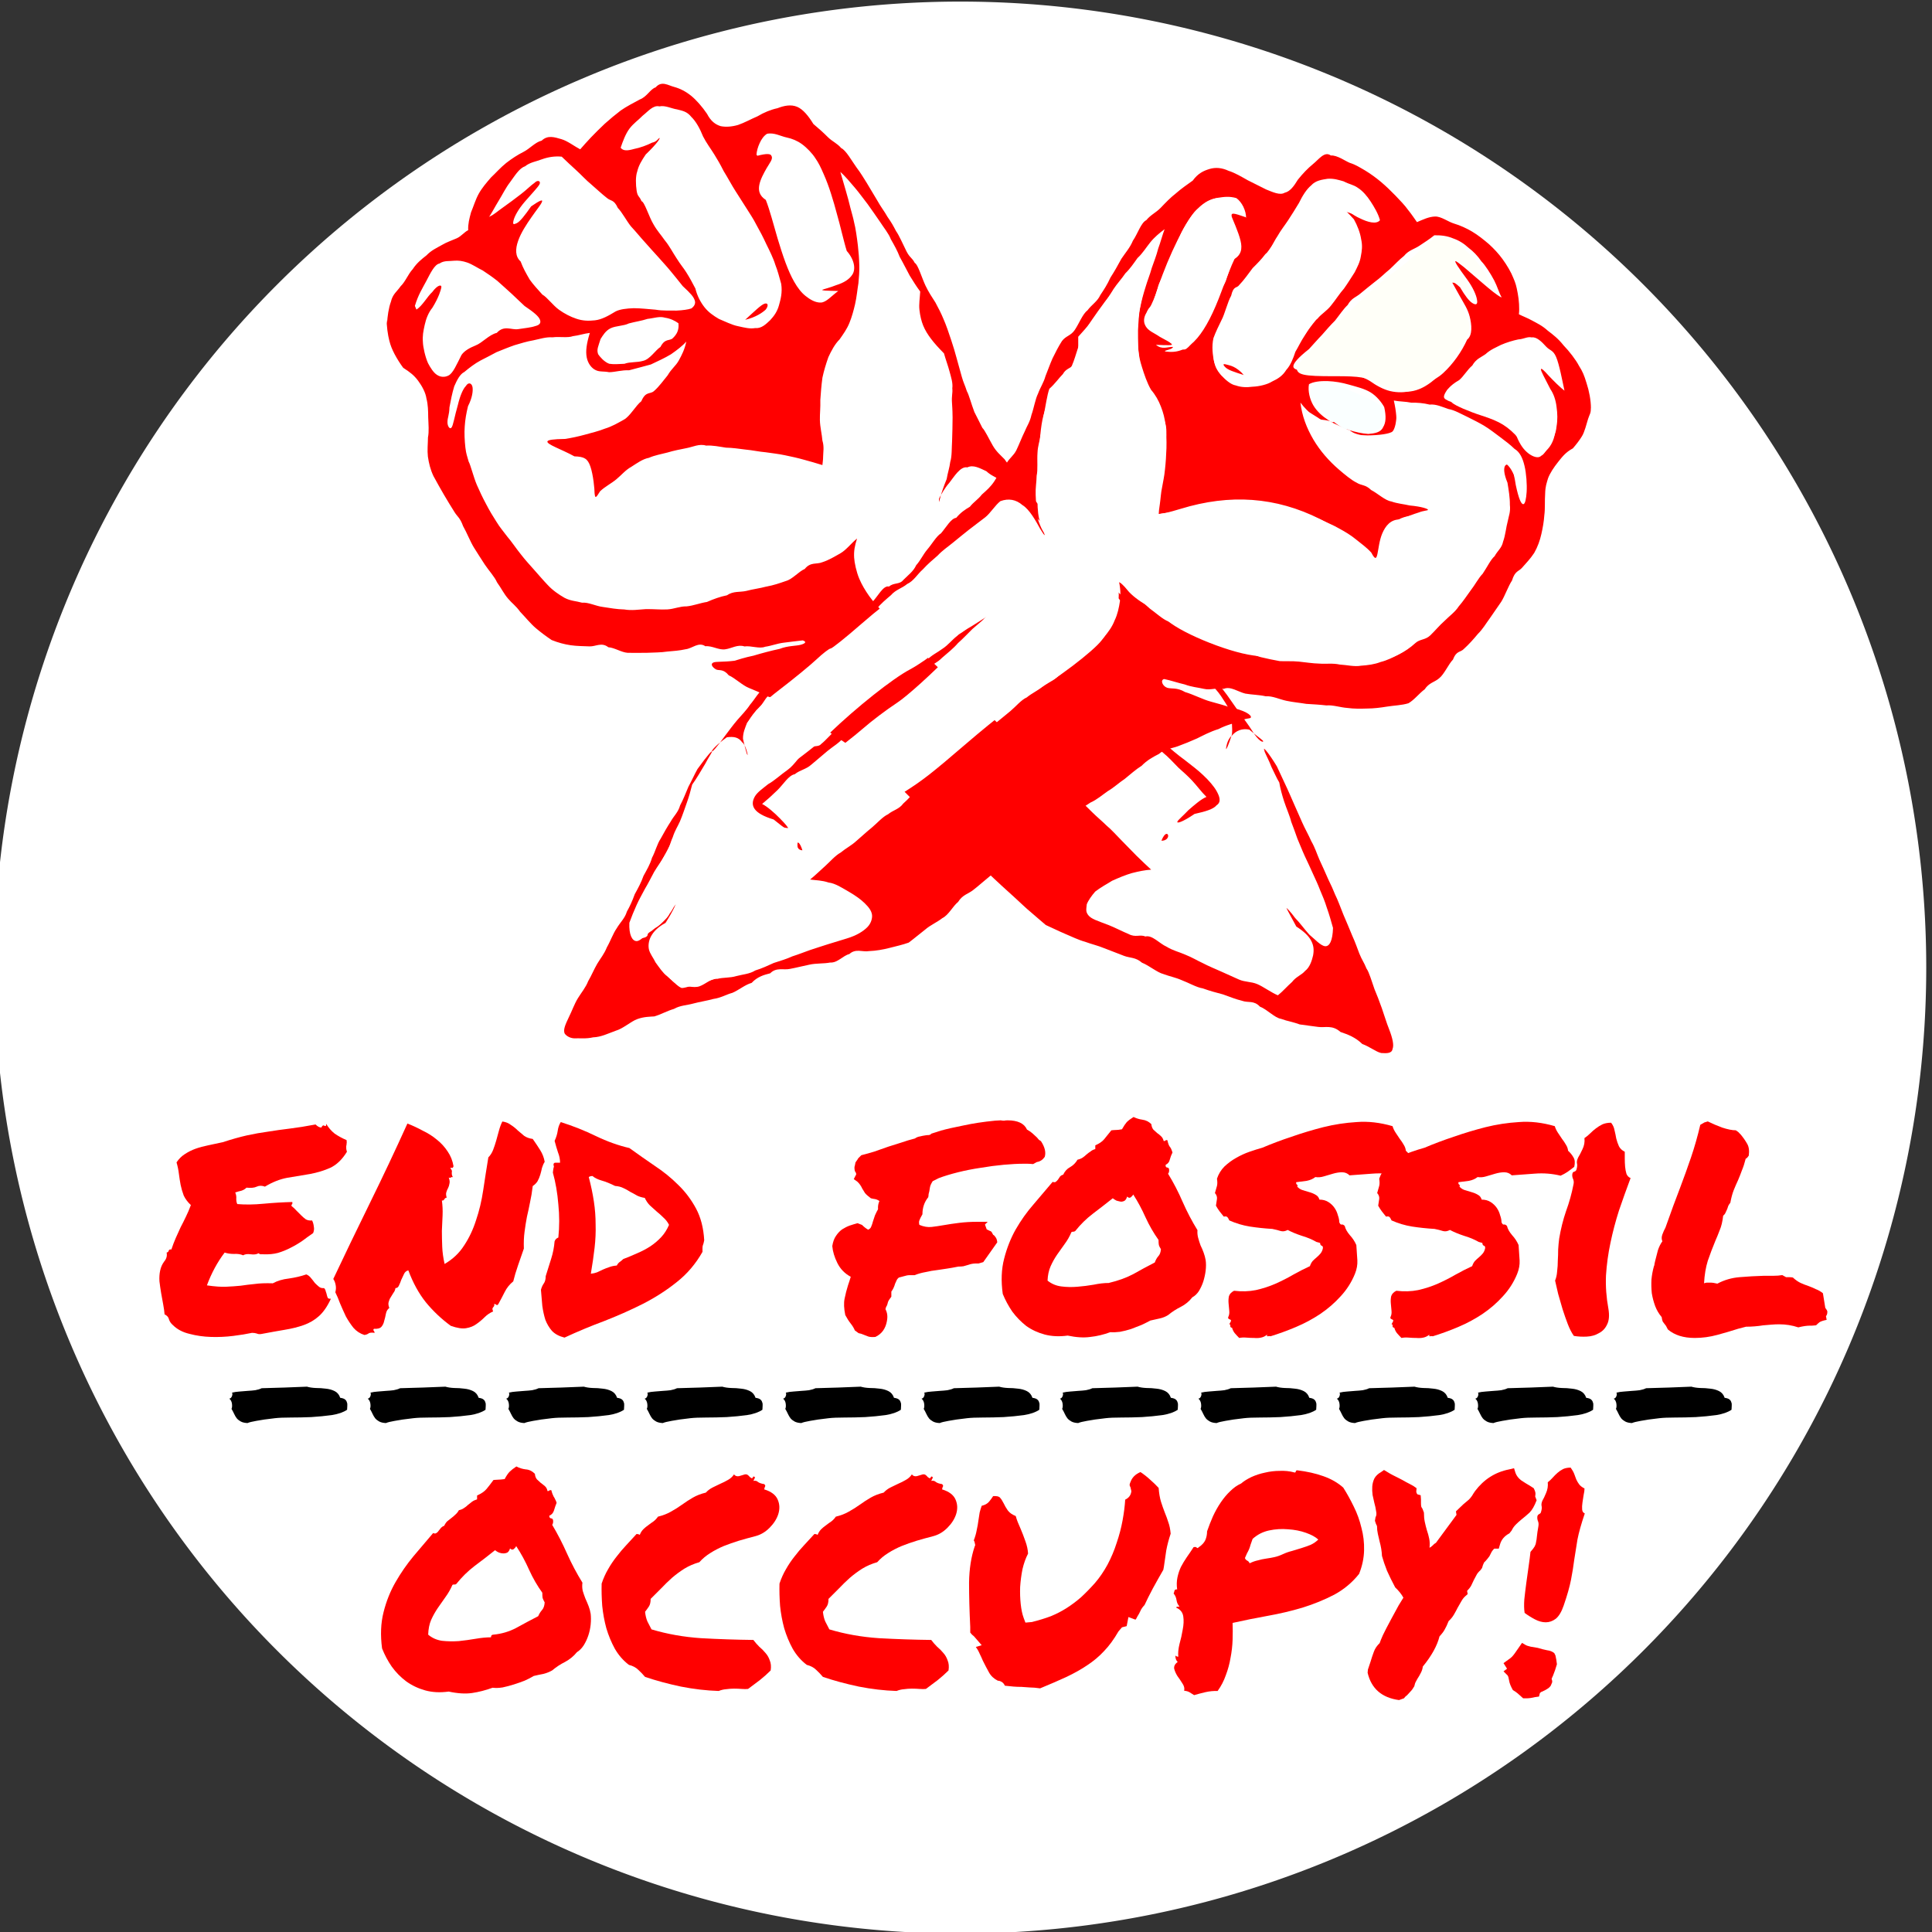 <?xml version="1.0" encoding="UTF-8" standalone="no"?>
<!-- Created with Inkscape (http://www.inkscape.org/) -->

<svg
   width="90mm"
   height="90mm"
   viewBox="0 0 90 90"
   version="1.1"
   id="svg5"
   xmlns="http://www.w3.org/2000/svg"
   xmlns:svg="http://www.w3.org/2000/svg">
  <rect x="0" y="0" width="90" height="90" fill="#333333" stroke="none"/>
  <defs
     id="defs2" />
  <g
     id="layer15"
     style="display:inline"
     transform="translate(0,-102)">
    <path
       id="path1508-3-2-9"
       style="display:inline;fill:#ffffff;stroke-width:2.117;stroke-linejoin:round"
       d="m 89.732,147.074 a 45,45 0 0 1 -45,45 45,45 0 0 1 -45,-45 45,45 0 0 1 45,-45 45,45 0 0 1 45,45 z" />
    <g
       aria-label="OCCUPY!"
       id="text7751-3-1"
       style="font-size:14px;line-height:1.25;font-family:'Permanent Marker';-inkscape-font-specification:'Permanent Marker';display:inline;fill:#ff0000;stroke-width:0.35">
      <path
         d="m 20.902,180.8 q -0.602,0.082 -1.094,-0.055 -0.492,-0.137 -0.889,-0.424 -0.383,-0.287 -0.67,-0.684 -0.273,-0.396 -0.451,-0.848 -0.123,-0.93 0.068,-1.682 0.191,-0.766 0.561,-1.408 0.369,-0.643 0.834,-1.203 0.479,-0.561 0.916,-1.08 0.096,0.041 0.15,0 0.068,-0.041 0.109,-0.109 0.055,-0.068 0.109,-0.137 0.068,-0.068 0.15,-0.096 0.055,-0.123 0.137,-0.205 0.096,-0.082 0.191,-0.15 0.109,-0.082 0.191,-0.164 0.096,-0.082 0.164,-0.205 0.137,-0.027 0.232,-0.096 0.109,-0.068 0.191,-0.15 0.096,-0.082 0.191,-0.15 0.096,-0.068 0.232,-0.109 v -0.178 q 0.301,-0.137 0.438,-0.301 0.137,-0.164 0.328,-0.424 0.15,-0.014 0.232,-0.014 0.096,0 0.287,-0.027 0.123,-0.232 0.232,-0.342 0.109,-0.109 0.314,-0.246 0.205,0.109 0.438,0.137 0.232,0.014 0.424,0.205 0.014,0.164 0.096,0.26 0.082,0.082 0.178,0.164 0.096,0.068 0.191,0.15 0.096,0.082 0.123,0.232 0.068,0 0.082,-0.027 0.027,-0.027 0.096,-0.014 0.027,0.109 0.055,0.178 0.027,0.068 0.055,0.123 0.041,0.055 0.068,0.123 0.041,0.068 0.068,0.164 -0.068,0.164 -0.123,0.355 -0.055,0.178 -0.219,0.246 0,0.109 0.082,0.123 0.082,0 0.096,0.096 0.014,0.123 -0.041,0.205 0.383,0.643 0.697,1.354 0.314,0.697 0.711,1.34 -0.027,0.191 0.014,0.383 0.055,0.178 0.123,0.355 0.082,0.178 0.15,0.355 0.068,0.178 0.096,0.355 0.027,0.232 0,0.506 -0.027,0.26 -0.109,0.506 -0.082,0.246 -0.219,0.465 -0.137,0.205 -0.314,0.314 -0.219,0.273 -0.547,0.451 -0.328,0.164 -0.602,0.396 -0.191,0.109 -0.41,0.164 -0.219,0.041 -0.451,0.096 -0.178,0.109 -0.424,0.219 -0.246,0.096 -0.506,0.178 -0.26,0.082 -0.52,0.137 -0.26,0.041 -0.465,0.014 -0.492,0.178 -0.957,0.246 -0.465,0.068 -1.094,-0.068 z m 0.178,-4.977 q -0.137,0.314 -0.328,0.574 -0.178,0.246 -0.355,0.506 -0.178,0.26 -0.314,0.561 -0.123,0.287 -0.137,0.684 0.273,0.232 0.643,0.287 0.383,0.041 0.779,0.014 0.396,-0.041 0.793,-0.109 0.396,-0.068 0.711,-0.068 0,-0.123 0.109,-0.123 0.574,-0.055 1.066,-0.314 0.492,-0.273 1.025,-0.547 0.068,-0.164 0.178,-0.287 0.109,-0.123 0.123,-0.355 -0.068,-0.123 -0.096,-0.205 -0.014,-0.082 -0.014,-0.246 -0.355,-0.492 -0.615,-1.066 -0.26,-0.588 -0.602,-1.107 -0.027,0.068 -0.109,0.137 -0.082,0.068 -0.178,-0.027 -0.041,0.137 -0.123,0.191 -0.082,0.041 -0.191,0.041 -0.096,0 -0.205,-0.041 -0.096,-0.041 -0.178,-0.109 -0.479,0.383 -0.957,0.738 -0.465,0.355 -0.848,0.834 -0.068,0.041 -0.082,0.027 -0.014,-0.014 -0.096,0.014 z"
         id="path1514" />
      <path
         d="m 29.297,179.556 q -0.396,-0.301 -0.656,-0.752 -0.246,-0.451 -0.396,-0.957 -0.137,-0.506 -0.191,-1.039 -0.041,-0.547 -0.027,-1.039 0.123,-0.369 0.301,-0.67 0.178,-0.314 0.396,-0.588 0.219,-0.287 0.451,-0.533 0.246,-0.26 0.479,-0.52 0.082,0 0.15,0.041 0.055,-0.15 0.164,-0.26 0.109,-0.109 0.232,-0.191 0.123,-0.096 0.246,-0.178 0.123,-0.096 0.205,-0.219 0.342,-0.082 0.602,-0.232 0.273,-0.15 0.52,-0.328 0.246,-0.178 0.506,-0.328 0.26,-0.15 0.602,-0.232 0.123,-0.137 0.301,-0.232 0.191,-0.096 0.369,-0.178 0.191,-0.082 0.355,-0.178 0.178,-0.096 0.287,-0.26 0.082,0.109 0.232,0.082 0.15,-0.041 0.273,-0.082 0.082,-0.014 0.137,0.027 0.055,0.041 0.096,0.096 0.055,0.041 0.082,0.055 0.041,0.014 0.082,-0.082 0.109,0.014 0.055,0.096 -0.041,0.082 -0.055,0.109 0.137,-0.027 0.219,0.055 0.096,0.068 0.287,0.096 0.068,0.068 0.041,0.109 -0.027,0.041 -0.041,0.137 0.492,0.15 0.629,0.479 0.137,0.314 0.027,0.67 -0.109,0.342 -0.41,0.643 -0.287,0.287 -0.643,0.383 -0.424,0.109 -0.793,0.219 -0.355,0.109 -0.697,0.246 -0.328,0.137 -0.629,0.328 -0.287,0.178 -0.506,0.424 -0.383,0.109 -0.697,0.301 -0.301,0.191 -0.574,0.424 -0.26,0.232 -0.506,0.492 -0.246,0.246 -0.492,0.492 0,0.232 -0.082,0.355 -0.082,0.123 -0.178,0.246 0.027,0.26 0.109,0.451 0.096,0.178 0.191,0.369 1.094,0.328 2.311,0.41 1.23,0.068 2.434,0.082 0.123,0.164 0.273,0.314 0.164,0.137 0.287,0.287 0.137,0.15 0.205,0.355 0.082,0.191 0.041,0.465 -0.232,0.232 -0.506,0.451 -0.273,0.205 -0.547,0.41 -0.123,0.014 -0.301,0 -0.164,-0.014 -0.355,-0.014 -0.178,0 -0.369,0.027 -0.178,0.014 -0.342,0.082 -0.861,-0.027 -1.764,-0.205 -0.902,-0.191 -1.668,-0.451 -0.15,-0.178 -0.314,-0.328 -0.164,-0.164 -0.438,-0.232 z"
         id="path1516" />
      <path
         d="m 37.582,179.556 q -0.396,-0.301 -0.656,-0.752 -0.246,-0.451 -0.396,-0.957 -0.137,-0.506 -0.191,-1.039 -0.041,-0.547 -0.027,-1.039 0.123,-0.369 0.301,-0.67 0.178,-0.314 0.396,-0.588 0.219,-0.287 0.451,-0.533 0.246,-0.26 0.479,-0.52 0.082,0 0.15,0.041 0.055,-0.15 0.164,-0.26 0.109,-0.109 0.232,-0.191 0.123,-0.096 0.246,-0.178 0.123,-0.096 0.205,-0.219 0.342,-0.082 0.602,-0.232 0.273,-0.15 0.52,-0.328 0.246,-0.178 0.506,-0.328 0.26,-0.15 0.602,-0.232 0.123,-0.137 0.301,-0.232 0.191,-0.096 0.369,-0.178 0.191,-0.082 0.355,-0.178 0.178,-0.096 0.287,-0.26 0.082,0.109 0.232,0.082 0.15,-0.041 0.273,-0.082 0.082,-0.014 0.137,0.027 0.055,0.041 0.096,0.096 0.055,0.041 0.082,0.055 0.041,0.014 0.082,-0.082 0.109,0.014 0.055,0.096 -0.041,0.082 -0.055,0.109 0.137,-0.027 0.219,0.055 0.096,0.068 0.287,0.096 0.068,0.068 0.041,0.109 -0.027,0.041 -0.041,0.137 0.492,0.15 0.629,0.479 0.137,0.314 0.027,0.67 -0.109,0.342 -0.41,0.643 -0.287,0.287 -0.643,0.383 -0.424,0.109 -0.793,0.219 -0.355,0.109 -0.697,0.246 -0.328,0.137 -0.629,0.328 -0.287,0.178 -0.506,0.424 -0.383,0.109 -0.697,0.301 -0.301,0.191 -0.574,0.424 -0.26,0.232 -0.506,0.492 -0.246,0.246 -0.492,0.492 0,0.232 -0.082,0.355 -0.082,0.123 -0.178,0.246 0.027,0.26 0.109,0.451 0.096,0.178 0.191,0.369 1.094,0.328 2.311,0.41 1.23,0.068 2.434,0.082 0.123,0.164 0.273,0.314 0.164,0.137 0.287,0.287 0.137,0.15 0.205,0.355 0.082,0.191 0.041,0.465 -0.232,0.232 -0.506,0.451 -0.273,0.205 -0.547,0.41 -0.123,0.014 -0.301,0 -0.164,-0.014 -0.355,-0.014 -0.178,0 -0.369,0.027 -0.178,0.014 -0.342,0.082 -0.861,-0.027 -1.764,-0.205 -0.902,-0.191 -1.668,-0.451 -0.15,-0.178 -0.314,-0.328 -0.164,-0.164 -0.438,-0.232 z"
         id="path1518" />
      <path
         d="m 45.43,173.977 q -0.027,-0.178 -0.068,-0.219 0.096,-0.246 0.137,-0.479 0.055,-0.246 0.082,-0.465 0.027,-0.191 0.055,-0.355 0.041,-0.164 0.096,-0.314 0.232,-0.055 0.342,-0.191 0.123,-0.15 0.191,-0.26 0.246,-0.014 0.314,0.068 0.082,0.082 0.178,0.273 0.068,0.15 0.191,0.328 0.123,0.164 0.369,0.26 0.041,0.15 0.096,0.287 0.055,0.137 0.123,0.287 0.123,0.287 0.232,0.602 0.109,0.301 0.123,0.574 -0.164,0.314 -0.26,0.725 -0.082,0.41 -0.109,0.834 -0.014,0.41 0.027,0.793 0.041,0.383 0.137,0.643 l 0.082,0.219 0.301,-0.027 q 0.492,-0.123 0.889,-0.273 0.396,-0.164 0.738,-0.383 0.342,-0.219 0.656,-0.492 0.314,-0.287 0.656,-0.67 0.328,-0.383 0.588,-0.861 0.26,-0.492 0.424,-1.012 0.178,-0.52 0.273,-1.039 0.096,-0.52 0.123,-0.971 0.26,-0.123 0.287,-0.396 l -0.041,-0.178 q -0.041,-0.068 -0.041,-0.123 0.014,-0.068 0.041,-0.123 0.109,-0.314 0.465,-0.465 0.246,0.164 0.451,0.355 0.219,0.191 0.396,0.383 0.027,0.369 0.109,0.643 0.082,0.26 0.178,0.506 0.096,0.232 0.164,0.451 0.082,0.219 0.109,0.533 -0.137,0.41 -0.205,0.779 -0.055,0.355 -0.109,0.752 l -0.027,0.15 q -0.246,0.424 -0.492,0.875 -0.232,0.438 -0.383,0.766 -0.082,0.082 -0.15,0.191 -0.055,0.109 -0.109,0.219 -0.027,0.041 -0.082,0.137 -0.041,0.096 -0.082,0.137 l -0.328,-0.123 -0.082,0.424 -0.219,0.055 -0.164,0.191 q -0.314,0.547 -0.67,0.916 -0.342,0.369 -0.779,0.656 -0.424,0.287 -0.971,0.547 -0.533,0.246 -1.23,0.533 -0.273,-0.041 -0.479,-0.041 -0.191,-0.014 -0.383,-0.027 -0.191,0 -0.369,-0.014 -0.178,-0.014 -0.41,-0.041 -0.055,-0.123 -0.15,-0.178 -0.096,-0.055 -0.178,-0.055 -0.273,-0.137 -0.41,-0.383 -0.137,-0.246 -0.287,-0.547 -0.068,-0.164 -0.15,-0.328 -0.068,-0.164 -0.178,-0.314 l 0.273,-0.082 -0.355,-0.41 q -0.041,-0.041 -0.096,-0.082 -0.041,-0.041 -0.082,-0.096 v -0.26 q -0.055,-1.121 -0.055,-2.064 0.014,-0.957 0.26,-1.682 z"
         id="path1520" />
      <path
         d="m 54.795,176.89 q 0.014,-0.055 0.055,-0.041 0.055,0 0.096,-0.014 -0.109,-0.109 -0.137,-0.287 -0.027,-0.191 -0.137,-0.314 0.027,-0.068 0.041,-0.137 0.027,-0.068 0.123,-0.055 -0.041,-0.301 0.014,-0.561 0.055,-0.26 0.164,-0.492 0.123,-0.232 0.273,-0.451 0.164,-0.232 0.314,-0.465 0.123,-0.027 0.15,0.027 0.027,0.041 0.096,-0.027 0.219,-0.15 0.301,-0.328 0.082,-0.191 0.082,-0.41 0.123,-0.355 0.273,-0.697 0.164,-0.355 0.369,-0.656 0.205,-0.301 0.438,-0.52 0.232,-0.232 0.506,-0.355 0.191,-0.164 0.479,-0.301 0.301,-0.137 0.629,-0.205 0.342,-0.082 0.697,-0.082 0.355,-0.014 0.656,0.068 0.068,0.027 0.082,-0.027 0.014,-0.068 0.068,-0.068 0.684,0.082 1.217,0.273 0.547,0.191 0.93,0.533 0.26,0.41 0.492,0.889 0.232,0.465 0.355,0.984 0.137,0.506 0.123,1.053 -0.014,0.547 -0.232,1.094 -0.479,0.602 -1.162,0.971 -0.684,0.355 -1.477,0.602 -0.779,0.232 -1.627,0.383 -0.834,0.15 -1.627,0.328 0.014,0.369 0,0.793 -0.014,0.41 -0.096,0.834 -0.068,0.41 -0.219,0.807 -0.137,0.396 -0.383,0.738 -0.273,-0.014 -0.574,0.055 -0.287,0.068 -0.52,0.137 -0.109,-0.068 -0.219,-0.137 -0.096,-0.055 -0.246,-0.068 0.041,-0.164 -0.082,-0.342 -0.109,-0.178 -0.232,-0.342 -0.109,-0.178 -0.15,-0.342 -0.027,-0.178 0.164,-0.314 -0.109,-0.096 -0.109,-0.301 0.055,0.055 0.137,0.055 -0.027,-0.246 0.055,-0.588 0.096,-0.342 0.15,-0.67 0.068,-0.342 0.027,-0.615 -0.041,-0.287 -0.328,-0.41 z m 3.555,-3.199 q -0.055,0.15 -0.096,0.273 -0.027,0.109 -0.068,0.205 -0.041,0.096 -0.096,0.191 -0.041,0.096 -0.096,0.219 0.027,0.082 0.109,0.123 0.082,0.041 0.109,0.123 0.191,-0.096 0.383,-0.137 0.191,-0.055 0.383,-0.082 0.191,-0.027 0.383,-0.068 0.191,-0.041 0.396,-0.137 0.205,-0.096 0.424,-0.15 0.232,-0.068 0.451,-0.137 0.219,-0.068 0.424,-0.15 0.205,-0.096 0.355,-0.246 -0.191,-0.178 -0.574,-0.314 -0.383,-0.137 -0.834,-0.164 -0.438,-0.041 -0.889,0.055 -0.438,0.096 -0.766,0.396 z"
         id="path1522" />
      <path
         d="m 65.172,181.196 q -1.203,-0.164 -1.463,-1.272 l 0.014,-0.15 q 0.055,-0.164 0.123,-0.369 0.068,-0.232 0.15,-0.451 0.082,-0.232 0.273,-0.41 0.041,-0.123 0.15,-0.369 0.123,-0.26 0.396,-0.766 0.219,-0.396 0.342,-0.629 0.137,-0.232 0.219,-0.355 -0.137,-0.246 -0.383,-0.479 -0.219,-0.41 -0.383,-0.779 -0.15,-0.383 -0.232,-0.684 -0.014,-0.328 -0.109,-0.67 -0.041,-0.178 -0.082,-0.355 -0.041,-0.178 -0.041,-0.369 -0.055,-0.096 -0.096,-0.246 l 0.027,-0.164 q 0.068,-0.109 0.027,-0.287 -0.027,-0.191 -0.082,-0.383 -0.041,-0.178 -0.082,-0.369 -0.027,-0.205 -0.014,-0.396 0.014,-0.191 0.096,-0.369 0.096,-0.178 0.314,-0.301 l 0.137,-0.096 0.137,0.082 q 0.15,0.096 0.287,0.164 0.137,0.068 0.273,0.137 0.164,0.082 0.328,0.178 0.164,0.082 0.355,0.191 l 0.137,0.096 -0.014,0.15 q 0,0.027 0.014,0.068 0.014,0.041 0.041,0.068 l 0.15,0.041 0.014,0.191 v 0.164 q 0,0.123 0.014,0.178 0.014,0.041 0.055,0.096 l 0.068,0.178 q 0,0.246 0.041,0.438 0.041,0.191 0.096,0.383 0.068,0.191 0.109,0.396 0.041,0.191 0.014,0.424 0.082,-0.041 0.164,-0.123 0.027,-0.027 0.055,-0.055 0.041,-0.027 0.082,-0.055 l 0.957,-1.299 -0.027,-0.164 0.342,-0.328 q 0.137,-0.109 0.26,-0.219 0.123,-0.123 0.205,-0.273 l 0.082,-0.123 q 0.615,-0.82 1.586,-1.012 l 0.232,-0.055 0.068,0.219 q 0.068,0.191 0.26,0.342 0.205,0.137 0.438,0.273 l 0.15,0.096 q 0.082,0.164 0.082,0.246 0,0.082 -0.014,0.137 l 0.068,0.178 q -0.15,0.396 -0.328,0.574 -0.178,0.164 -0.369,0.314 -0.15,0.123 -0.273,0.246 -0.123,0.123 -0.191,0.273 l -0.109,0.137 q -0.342,0.178 -0.438,0.52 l -0.055,0.191 h -0.205 q -0.014,0 -0.068,0.068 -0.055,0.055 -0.164,0.287 -0.123,0.164 -0.178,0.219 -0.041,0.041 -0.068,0.068 -0.027,0.068 -0.055,0.123 -0.014,0.055 -0.041,0.137 l -0.082,0.109 q -0.123,0.109 -0.178,0.219 -0.055,0.096 -0.123,0.232 -0.055,0.123 -0.123,0.26 -0.068,0.123 -0.191,0.246 l 0.027,0.15 -0.109,0.096 q -0.109,0.096 -0.191,0.246 -0.082,0.137 -0.164,0.287 -0.082,0.164 -0.178,0.328 -0.096,0.164 -0.246,0.301 -0.096,0.246 -0.178,0.383 -0.068,0.137 -0.246,0.328 -0.164,0.656 -0.779,1.408 -0.014,0.15 -0.096,0.301 -0.068,0.137 -0.15,0.26 -0.027,0.055 -0.068,0.123 -0.027,0.055 -0.041,0.082 l -0.041,0.15 q -0.082,0.15 -0.178,0.246 -0.082,0.096 -0.164,0.178 -0.041,0.027 -0.082,0.068 -0.027,0.041 -0.055,0.068 z"
         id="path1524" />
      <path
         d="m 73.813,171.339 q 0,0.123 -0.041,0.301 -0.027,0.178 -0.055,0.355 -0.027,0.178 -0.014,0.328 0.014,0.137 0.123,0.178 -0.246,0.725 -0.342,1.217 -0.082,0.492 -0.15,0.943 -0.055,0.438 -0.15,0.93 -0.096,0.492 -0.342,1.203 -0.15,0.438 -0.369,0.615 -0.219,0.164 -0.465,0.164 -0.246,0 -0.506,-0.137 -0.26,-0.137 -0.479,-0.301 -0.041,-0.26 -0.014,-0.629 0.041,-0.383 0.096,-0.793 0.055,-0.41 0.109,-0.779 0.055,-0.383 0.082,-0.643 0.137,-0.15 0.191,-0.246 0.055,-0.096 0.068,-0.205 0.027,-0.109 0.041,-0.273 0.014,-0.164 0.068,-0.465 0.027,-0.15 -0.027,-0.26 -0.041,-0.123 -0.014,-0.232 0.027,-0.055 0.082,-0.082 0.068,-0.027 0.082,-0.096 0.055,-0.178 0.027,-0.273 -0.027,-0.109 0.041,-0.26 0.068,-0.109 0.164,-0.342 0.109,-0.246 0.082,-0.506 0.123,-0.096 0.232,-0.219 0.109,-0.123 0.219,-0.219 0.123,-0.109 0.26,-0.178 0.15,-0.068 0.355,-0.068 0.109,0.15 0.164,0.287 0.055,0.137 0.096,0.26 0.055,0.123 0.137,0.232 0.082,0.109 0.246,0.191 z m -1.354,7.779 q 0.027,0.109 0.041,0.205 0.014,0.096 0.027,0.205 -0.082,0.287 -0.178,0.52 -0.041,0.096 -0.055,0.123 -0.014,0.027 -0.014,0.041 0,0.014 0.014,0.041 0.014,0.014 0.014,0.109 l -0.068,0.164 q -0.068,0.096 -0.164,0.15 -0.082,0.055 -0.178,0.096 -0.041,0.027 -0.096,0.041 -0.041,0.027 -0.068,0.055 l -0.041,0.164 -0.191,0.027 q -0.219,0.055 -0.396,0.055 h -0.15 q -0.164,-0.15 -0.26,-0.232 -0.096,-0.082 -0.219,-0.15 -0.15,-0.26 -0.178,-0.451 -0.027,-0.178 -0.068,-0.232 l -0.191,-0.191 0.164,-0.123 -0.164,-0.26 q 0.164,-0.123 0.246,-0.178 0.082,-0.055 0.137,-0.109 0.068,-0.068 0.137,-0.164 0.068,-0.096 0.219,-0.314 l 0.123,-0.178 0.164,0.096 q 0.068,0.041 0.246,0.082 0.191,0.027 0.328,0.055 0.219,0.068 0.424,0.109 0.219,0.027 0.342,0.137 z"
         id="path1526" />
    </g>
    <g
       aria-label="end fossil "
       id="text7751-3-9-8"
       style="font-size:16.294px;line-height:1.25;font-family:'Permanent Marker';-inkscape-font-specification:'Permanent Marker';display:inline;fill:#ff0000;stroke-width:0.407">
      <path
         d="m 16.145,155.114 q 0.016,0.111 0,0.175 0,0.048 -0.016,0.096 0,0.048 0,0.111 0,0.048 0.032,0.159 -0.334,0.541 -0.78,0.748 -0.43,0.191 -0.939,0.286 -0.509,0.08 -1.05,0.175 -0.525,0.096 -1.05,0.414 -0.207,-0.08 -0.382,0 -0.159,0.08 -0.477,0.048 -0.095,0.096 -0.239,0.143 -0.143,0.032 -0.286,0.08 0.064,0.143 0.048,0.302 0,0.143 0.048,0.239 0.557,0.048 1.225,-0.016 0.684,-0.064 1.337,-0.08 0.016,0.08 -0.016,0.111 -0.032,0.016 -0.016,0.08 0.111,0.08 0.223,0.207 0.111,0.111 0.223,0.223 0.111,0.111 0.223,0.191 0.127,0.064 0.286,0.048 0.064,0.127 0.08,0.286 0.032,0.143 -0.032,0.302 -0.255,0.175 -0.509,0.366 -0.255,0.175 -0.541,0.318 -0.271,0.143 -0.589,0.239 -0.302,0.08 -0.684,0.064 -0.08,0 -0.127,0 -0.032,0 -0.095,-0.048 -0.127,0.08 -0.366,0.048 -0.223,-0.032 -0.35,0.048 -0.175,-0.08 -0.43,-0.064 -0.239,0 -0.43,-0.064 -0.255,0.334 -0.461,0.716 -0.207,0.382 -0.366,0.812 0.541,0.08 0.891,0.064 0.366,-0.016 0.684,-0.048 0.318,-0.048 0.652,-0.08 0.334,-0.048 0.843,-0.032 0.318,-0.175 0.748,-0.223 0.446,-0.064 0.812,-0.191 0.127,0.048 0.223,0.175 0.095,0.111 0.175,0.223 0.095,0.096 0.191,0.175 0.095,0.08 0.239,0.064 0.064,0.064 0.08,0.159 0.032,0.08 0.048,0.159 0.016,0.08 0.048,0.143 0.048,0.048 0.143,0.032 -0.239,0.525 -0.557,0.812 -0.302,0.271 -0.7,0.414 -0.398,0.143 -0.891,0.223 -0.477,0.08 -1.066,0.191 -0.143,0.032 -0.239,-0.016 -0.095,-0.032 -0.223,-0.032 -0.366,0.08 -0.875,0.143 -0.509,0.064 -1.034,0.048 -0.525,-0.016 -1.002,-0.143 -0.477,-0.111 -0.78,-0.414 -0.127,-0.111 -0.175,-0.255 -0.032,-0.159 -0.207,-0.239 -0.016,-0.207 -0.064,-0.461 -0.048,-0.255 -0.095,-0.525 -0.048,-0.286 -0.08,-0.557 -0.016,-0.271 0.032,-0.493 0.048,-0.239 0.191,-0.43 0.159,-0.191 0.111,-0.414 0.08,-0.016 0.095,-0.08 0.016,-0.08 0.127,-0.064 0.095,-0.286 0.207,-0.541 0.111,-0.255 0.223,-0.493 0.127,-0.239 0.239,-0.477 0.127,-0.255 0.239,-0.557 -0.223,-0.207 -0.334,-0.446 -0.095,-0.255 -0.143,-0.493 -0.048,-0.255 -0.08,-0.509 -0.032,-0.271 -0.111,-0.541 0.159,-0.239 0.382,-0.382 0.239,-0.159 0.509,-0.255 0.271,-0.096 0.589,-0.159 0.318,-0.064 0.668,-0.143 0.636,-0.207 1.13,-0.318 0.509,-0.111 0.987,-0.175 0.493,-0.08 1.018,-0.143 0.525,-0.064 1.193,-0.191 0.143,0.143 0.271,0.143 0.064,-0.143 0.143,-0.08 0.095,0.048 0.08,-0.096 0.159,0.271 0.398,0.461 0.255,0.175 0.557,0.302 z"
         id="path1529" />
      <path
         d="m 19.025,161.177 q -0.143,0.032 -0.207,0.175 -0.064,0.127 -0.127,0.271 -0.048,0.143 -0.111,0.271 -0.048,0.111 -0.159,0.111 -0.016,0.127 -0.095,0.223 -0.064,0.096 -0.127,0.207 -0.064,0.096 -0.095,0.223 -0.032,0.111 0.032,0.271 -0.127,0.096 -0.159,0.271 -0.032,0.175 -0.08,0.334 -0.032,0.159 -0.127,0.271 -0.095,0.111 -0.35,0.096 -0.048,0.064 -0.016,0.08 0.032,0.016 0.048,0.111 -0.175,-0.032 -0.271,0.016 -0.08,0.064 -0.207,0.08 -0.302,-0.096 -0.509,-0.334 -0.191,-0.239 -0.35,-0.525 -0.143,-0.302 -0.271,-0.605 -0.111,-0.302 -0.223,-0.525 0.048,-0.175 0.016,-0.334 -0.032,-0.175 -0.111,-0.286 0.78,-1.655 1.703,-3.533 0.923,-1.878 1.75,-3.708 0.366,0.143 0.716,0.334 0.366,0.175 0.652,0.414 0.302,0.239 0.509,0.557 0.207,0.302 0.271,0.684 -0.032,0.096 -0.08,0.08 -0.032,-0.032 -0.064,0.016 0.064,0.08 0.064,0.111 0.016,0.032 0,0.064 0,0.032 0,0.096 0,0.048 0.048,0.143 -0.064,-0.016 -0.095,0.016 -0.016,0.032 -0.095,0 0.064,0.175 0.032,0.286 -0.016,0.111 -0.064,0.207 -0.048,0.08 -0.08,0.191 -0.032,0.096 0.016,0.255 -0.048,0 -0.08,0.032 -0.016,0.016 -0.032,0.048 -0.016,0.016 -0.048,0.048 -0.016,0.016 -0.064,0 0.048,0.35 0.032,0.7 -0.016,0.35 -0.032,0.716 0,0.35 0.016,0.748 0.016,0.382 0.111,0.796 0.573,-0.334 0.907,-0.859 0.35,-0.525 0.557,-1.178 0.223,-0.652 0.334,-1.4 0.111,-0.748 0.239,-1.528 0.143,-0.143 0.223,-0.35 0.08,-0.207 0.143,-0.43 0.064,-0.239 0.127,-0.461 0.064,-0.239 0.159,-0.43 0.239,0.032 0.398,0.159 0.175,0.111 0.318,0.255 0.143,0.127 0.302,0.255 0.159,0.111 0.398,0.143 0.191,0.271 0.35,0.525 0.159,0.255 0.207,0.541 -0.08,0.127 -0.127,0.286 -0.032,0.159 -0.08,0.318 -0.048,0.159 -0.127,0.302 -0.08,0.127 -0.223,0.223 -0.048,0.414 -0.127,0.764 -0.064,0.334 -0.143,0.668 -0.064,0.334 -0.111,0.7 -0.048,0.35 -0.032,0.78 -0.127,0.366 -0.271,0.78 -0.143,0.414 -0.223,0.748 -0.255,0.207 -0.398,0.493 -0.143,0.286 -0.302,0.573 -0.064,0.064 -0.08,0.032 -0.016,-0.032 -0.111,-0.048 0.016,0.064 0,0.096 -0.016,0.032 -0.048,0.064 -0.016,0.016 -0.032,0.064 0,0.048 0.032,0.127 -0.223,0.096 -0.398,0.271 -0.175,0.175 -0.382,0.318 -0.191,0.143 -0.477,0.191 -0.271,0.048 -0.716,-0.111 -0.652,-0.477 -1.162,-1.098 -0.493,-0.621 -0.812,-1.48 z"
         id="path1531" />
      <path
         d="m 32.805,159.776 q -0.016,0.08 -0.032,0.143 -0.016,0.048 -0.032,0.096 -0.016,0.048 -0.016,0.127 0,0.064 0,0.175 -0.477,0.843 -1.209,1.416 -0.716,0.573 -1.591,1.018 -0.859,0.43 -1.798,0.796 -0.939,0.35 -1.83,0.764 -0.382,-0.096 -0.589,-0.318 -0.191,-0.223 -0.302,-0.509 -0.095,-0.302 -0.143,-0.652 -0.032,-0.366 -0.064,-0.748 0.048,-0.175 0.127,-0.286 0.095,-0.127 0.095,-0.35 0.127,-0.414 0.255,-0.812 0.127,-0.398 0.159,-0.812 0.048,-0.127 0.175,-0.175 0.08,-0.764 0,-1.544 -0.064,-0.796 -0.255,-1.48 0.016,-0.159 0.032,-0.223 0.032,-0.08 0,-0.111 -0.016,-0.127 0.08,-0.127 0.111,0 0.223,0 0,-0.239 -0.095,-0.477 -0.08,-0.239 -0.159,-0.541 0.111,-0.239 0.143,-0.461 0.032,-0.239 0.143,-0.414 0.859,0.271 1.639,0.652 0.796,0.382 1.559,0.557 0.573,0.414 1.178,0.827 0.605,0.398 1.098,0.891 0.493,0.477 0.827,1.098 0.334,0.621 0.382,1.48 z m -3.771,0.875 q 0.334,-0.127 0.652,-0.271 0.334,-0.143 0.605,-0.318 0.286,-0.191 0.509,-0.43 0.223,-0.239 0.366,-0.573 -0.095,-0.191 -0.255,-0.334 -0.159,-0.159 -0.318,-0.286 -0.159,-0.143 -0.318,-0.286 -0.143,-0.143 -0.239,-0.35 -0.207,-0.032 -0.366,-0.111 -0.159,-0.096 -0.318,-0.175 -0.143,-0.096 -0.318,-0.175 -0.159,-0.08 -0.382,-0.096 -0.35,-0.175 -0.636,-0.255 -0.271,-0.08 -0.414,-0.207 -0.111,0 -0.175,0.048 0.159,0.605 0.239,1.146 0.08,0.525 0.08,1.066 0.016,0.525 -0.048,1.082 -0.064,0.557 -0.175,1.209 0.159,-0.016 0.286,-0.064 0.143,-0.064 0.271,-0.127 0.143,-0.064 0.286,-0.111 0.159,-0.064 0.366,-0.08 0.048,-0.096 0.127,-0.159 0.095,-0.064 0.175,-0.143 z"
         id="path1533" />
      <path
         d="m 41.318,163.532 q -0.095,0.541 -0.541,0.748 -0.207,0.016 -0.318,-0.016 -0.095,-0.032 -0.207,-0.08 -0.143,-0.064 -0.255,-0.08 l -0.175,-0.127 q -0.032,-0.08 -0.08,-0.159 -0.048,-0.08 -0.111,-0.159 -0.127,-0.159 -0.255,-0.398 -0.095,-0.461 -0.032,-0.764 0.064,-0.318 0.159,-0.621 0.032,-0.096 0.064,-0.191 0.032,-0.111 0.064,-0.207 -0.414,-0.223 -0.621,-0.636 -0.207,-0.414 -0.239,-0.796 0.048,-0.302 0.175,-0.477 0.127,-0.191 0.286,-0.302 0.175,-0.111 0.35,-0.175 0.191,-0.064 0.366,-0.111 l 0.207,0.08 q 0.143,0.143 0.286,0.223 0.111,-0.048 0.143,-0.143 0.048,-0.111 0.08,-0.239 0.048,-0.143 0.095,-0.286 0.064,-0.143 0.143,-0.286 -0.016,-0.207 0.064,-0.382 -0.111,-0.08 -0.239,-0.096 -0.032,0 -0.159,-0.032 -0.191,-0.143 -0.271,-0.239 -0.064,-0.111 -0.127,-0.207 -0.095,-0.207 -0.239,-0.334 l -0.159,-0.111 0.08,-0.159 q 0.032,-0.032 0.032,-0.08 0,-0.048 -0.064,-0.143 -0.032,-0.175 0,-0.239 l 0.032,-0.159 q 0.127,-0.175 0.127,-0.191 l 0.143,-0.143 q 0.318,-0.08 0.621,-0.175 0.318,-0.111 0.636,-0.223 0.302,-0.096 0.605,-0.191 0.318,-0.111 0.636,-0.191 0.111,-0.08 0.239,-0.096 0.127,-0.032 0.239,-0.048 0.095,-0.016 0.175,-0.016 0.08,-0.016 0.111,-0.064 0.191,-0.064 0.446,-0.143 0.398,-0.111 1.05,-0.239 0.652,-0.143 1.464,-0.223 l 0.271,-0.016 q 0.08,0.016 0.159,0.016 0.08,-0.016 0.159,-0.016 0.716,0 0.907,0.43 0.143,0.08 0.255,0.175 0.111,0.096 0.207,0.191 0.048,0.064 0.095,0.111 0.064,0.048 0.095,0.064 0.271,0.414 0.175,0.732 -0.143,0.207 -0.366,0.239 l -0.175,0.096 q -0.175,-0.016 -0.271,-0.016 -0.08,0 -0.175,0 -0.398,0 -0.923,0.048 -0.525,0.048 -1.082,0.143 -0.541,0.08 -1.05,0.207 -0.509,0.127 -0.891,0.271 l -0.286,0.143 q -0.111,0.175 -0.127,0.286 -0.016,0.096 -0.032,0.191 -0.016,0.064 -0.032,0.127 0,0.064 -0.016,0.143 -0.271,0.334 -0.271,0.796 -0.111,0.191 -0.143,0.286 -0.032,0.08 0,0.207 0.302,0.127 0.573,0.096 0.271,-0.032 0.541,-0.08 0.366,-0.064 0.748,-0.111 0.398,-0.048 0.812,-0.048 h 0.509 l -0.127,0.127 0.08,0.223 q 0.095,0.048 0.127,0.064 0.048,0.016 0.095,0.048 l 0.08,0.143 q 0.064,0.032 0.111,0.111 0.064,0.08 0.08,0.239 l -0.652,0.923 -0.223,0.064 q -0.271,-0.016 -0.477,0.064 -0.111,0.032 -0.223,0.064 -0.111,0.016 -0.239,0.016 -0.318,0.064 -0.541,0.096 -0.207,0.032 -0.43,0.064 -0.286,0.032 -0.557,0.096 -0.271,0.048 -0.509,0.143 -0.159,0 -0.223,0 -0.127,0 -0.271,0.048 -0.127,0.032 -0.239,0.064 -0.08,0.064 -0.111,0.143 -0.032,0.064 -0.064,0.143 -0.064,0.223 -0.175,0.366 v 0.239 q -0.127,0.159 -0.159,0.255 -0.016,0.08 -0.048,0.159 -0.032,0.048 -0.048,0.096 -0.016,0.032 -0.016,0.08 0.127,0.239 0.064,0.541 z"
         id="path1535" />
      <path
         d="m 55.783,159.299 q -0.016,0.191 0.032,0.366 0.048,0.175 0.111,0.35 0.08,0.159 0.143,0.334 0.064,0.175 0.095,0.35 0.032,0.223 0,0.493 -0.032,0.255 -0.111,0.509 -0.08,0.239 -0.207,0.446 -0.127,0.191 -0.302,0.286 -0.223,0.286 -0.541,0.446 -0.318,0.159 -0.589,0.382 -0.175,0.111 -0.398,0.159 -0.207,0.048 -0.43,0.096 -0.175,0.096 -0.414,0.207 -0.239,0.096 -0.493,0.191 -0.255,0.08 -0.509,0.127 -0.255,0.032 -0.446,0.016 -0.477,0.175 -0.939,0.223 -0.446,0.064 -1.05,-0.064 -0.573,0.08 -1.066,-0.048 -0.477,-0.127 -0.859,-0.398 -0.366,-0.286 -0.652,-0.668 -0.271,-0.398 -0.446,-0.827 -0.127,-0.907 0.064,-1.639 0.191,-0.748 0.541,-1.368 0.366,-0.636 0.827,-1.162 0.461,-0.541 0.891,-1.05 0.095,0.032 0.143,0 0.064,-0.048 0.111,-0.111 0.048,-0.08 0.095,-0.143 0.064,-0.064 0.143,-0.08 0.111,-0.239 0.318,-0.35 0.223,-0.127 0.35,-0.35 0.143,-0.032 0.239,-0.096 0.095,-0.064 0.175,-0.143 0.095,-0.08 0.191,-0.143 0.095,-0.08 0.223,-0.111 v -0.175 q 0.286,-0.127 0.414,-0.286 0.143,-0.175 0.334,-0.414 0.143,-0.016 0.223,-0.016 0.095,0 0.271,-0.032 0.127,-0.223 0.223,-0.334 0.111,-0.111 0.318,-0.239 0.191,0.096 0.414,0.127 0.239,0.032 0.414,0.207 0.016,0.159 0.095,0.255 0.08,0.08 0.175,0.159 0.095,0.064 0.175,0.143 0.095,0.08 0.127,0.223 0.064,0.016 0.08,-0.016 0.032,-0.032 0.095,-0.016 0.048,0.223 0.111,0.302 0.064,0.064 0.127,0.271 -0.08,0.159 -0.127,0.334 -0.032,0.159 -0.191,0.239 -0.016,0.111 0.064,0.127 0.08,0 0.095,0.08 0.016,0.143 -0.048,0.207 0.382,0.621 0.684,1.321 0.302,0.684 0.684,1.305 z m -1.989,1.512 q 0.064,-0.175 0.159,-0.286 0.111,-0.111 0.127,-0.334 -0.08,-0.127 -0.095,-0.191 -0.016,-0.08 -0.016,-0.239 -0.35,-0.493 -0.605,-1.05 -0.255,-0.573 -0.573,-1.066 -0.032,0.064 -0.111,0.127 -0.08,0.064 -0.175,-0.032 -0.032,0.127 -0.111,0.191 -0.08,0.048 -0.175,0.048 -0.095,-0.016 -0.207,-0.048 -0.095,-0.048 -0.175,-0.111 -0.461,0.366 -0.923,0.716 -0.461,0.35 -0.827,0.812 -0.064,0.032 -0.08,0.032 -0.016,-0.016 -0.095,0.016 -0.127,0.302 -0.318,0.557 -0.175,0.239 -0.35,0.493 -0.175,0.255 -0.302,0.541 -0.127,0.286 -0.143,0.668 0.271,0.223 0.636,0.271 0.366,0.048 0.748,0.016 0.398,-0.032 0.764,-0.096 0.382,-0.08 0.7,-0.08 0.668,-0.159 1.146,-0.414 0.477,-0.271 1.002,-0.541 z"
         id="path1537" />
      <path
         d="m 56.69,156.912 q 0.111,-0.334 0.35,-0.573 0.255,-0.239 0.541,-0.398 0.302,-0.175 0.621,-0.286 0.318,-0.111 0.605,-0.191 0.636,-0.271 1.353,-0.509 0.732,-0.255 1.48,-0.446 0.764,-0.191 1.559,-0.239 0.796,-0.064 1.671,0.191 0.048,0.159 0.143,0.302 0.095,0.143 0.191,0.286 0.111,0.143 0.191,0.286 0.08,0.127 0.095,0.271 0.159,0.143 0.255,0.318 0.095,0.159 0.032,0.43 -0.159,0.127 -0.318,0.239 -0.143,0.096 -0.318,0.175 -0.589,-0.143 -1.193,-0.096 -0.605,0.048 -1.082,0.08 -0.143,-0.143 -0.35,-0.143 -0.191,0 -0.414,0.064 -0.207,0.064 -0.43,0.127 -0.207,0.064 -0.398,0.032 -0.159,0.127 -0.398,0.175 -0.223,0.032 -0.493,0.064 -0.016,0.08 0.032,0.111 0.048,0.016 0.016,0.096 0.095,0.111 0.239,0.159 0.159,0.048 0.318,0.096 0.175,0.048 0.302,0.127 0.127,0.064 0.175,0.223 0.239,0 0.414,0.111 0.175,0.111 0.286,0.271 0.111,0.159 0.159,0.35 0.064,0.175 0.064,0.318 0.048,0.127 0.111,0.111 0.064,-0.016 0.143,0.064 0.048,0.207 0.239,0.43 0.191,0.207 0.302,0.461 0.032,0.398 0.048,0.716 0.016,0.302 -0.111,0.621 -0.239,0.589 -0.668,1.05 -0.414,0.461 -0.955,0.827 -0.525,0.35 -1.13,0.605 -0.605,0.255 -1.178,0.43 -0.064,-0.016 -0.127,0 -0.064,0.016 -0.032,-0.08 -0.127,0.111 -0.286,0.143 -0.143,0.032 -0.318,0.016 -0.175,0 -0.366,-0.016 -0.175,-0.016 -0.334,0.016 -0.111,-0.111 -0.207,-0.223 -0.08,-0.096 -0.127,-0.255 -0.08,0 -0.08,-0.08 0.016,-0.08 -0.048,-0.08 0.095,-0.159 0.08,-0.175 0,-0.032 -0.048,-0.048 -0.032,-0.016 -0.064,-0.032 -0.032,-0.032 -0.016,-0.08 0.064,-0.127 0.048,-0.286 -0.016,-0.175 -0.032,-0.35 -0.016,-0.175 0.016,-0.334 0.048,-0.159 0.239,-0.255 0.541,0.064 1.018,-0.032 0.493,-0.111 0.923,-0.302 0.43,-0.191 0.812,-0.414 0.398,-0.223 0.78,-0.398 0.048,-0.143 0.127,-0.239 0.095,-0.096 0.191,-0.175 0.095,-0.08 0.175,-0.175 0.08,-0.096 0.111,-0.239 0.016,-0.111 -0.064,-0.127 -0.064,-0.032 -0.064,-0.127 l -0.175,-0.048 q -0.302,-0.175 -0.684,-0.286 -0.382,-0.127 -0.652,-0.271 -0.175,0.096 -0.334,0.048 -0.143,-0.048 -0.382,-0.096 -0.541,-0.032 -1.05,-0.111 -0.493,-0.08 -0.955,-0.286 -0.032,-0.08 -0.08,-0.143 -0.048,-0.064 -0.175,-0.032 -0.095,-0.127 -0.191,-0.239 -0.095,-0.127 -0.175,-0.271 0.032,-0.191 0.048,-0.318 0.016,-0.143 -0.095,-0.271 0.064,-0.207 0.095,-0.334 0.032,-0.127 0,-0.334 z"
         id="path1539" />
      <path
         d="m 64.248,156.912 q 0.111,-0.334 0.35,-0.573 0.255,-0.239 0.541,-0.398 0.302,-0.175 0.621,-0.286 0.318,-0.111 0.605,-0.191 0.636,-0.271 1.353,-0.509 0.732,-0.255 1.48,-0.446 0.764,-0.191 1.559,-0.239 0.796,-0.064 1.671,0.191 0.048,0.159 0.143,0.302 0.095,0.143 0.191,0.286 0.111,0.143 0.191,0.286 0.08,0.127 0.095,0.271 0.159,0.143 0.255,0.318 0.095,0.159 0.032,0.43 -0.159,0.127 -0.318,0.239 -0.143,0.096 -0.318,0.175 -0.589,-0.143 -1.193,-0.096 -0.605,0.048 -1.082,0.08 -0.143,-0.143 -0.35,-0.143 -0.191,0 -0.414,0.064 -0.207,0.064 -0.43,0.127 -0.207,0.064 -0.398,0.032 -0.159,0.127 -0.398,0.175 -0.223,0.032 -0.493,0.064 -0.016,0.08 0.032,0.111 0.048,0.016 0.016,0.096 0.095,0.111 0.239,0.159 0.159,0.048 0.318,0.096 0.175,0.048 0.302,0.127 0.127,0.064 0.175,0.223 0.239,0 0.414,0.111 0.175,0.111 0.286,0.271 0.111,0.159 0.159,0.35 0.064,0.175 0.064,0.318 0.048,0.127 0.111,0.111 0.064,-0.016 0.143,0.064 0.048,0.207 0.239,0.43 0.191,0.207 0.302,0.461 0.032,0.398 0.048,0.716 0.016,0.302 -0.111,0.621 -0.239,0.589 -0.668,1.05 -0.414,0.461 -0.955,0.827 -0.525,0.35 -1.13,0.605 -0.605,0.255 -1.178,0.43 -0.064,-0.016 -0.127,0 -0.064,0.016 -0.032,-0.08 -0.127,0.111 -0.286,0.143 -0.143,0.032 -0.318,0.016 -0.175,0 -0.366,-0.016 -0.175,-0.016 -0.334,0.016 -0.111,-0.111 -0.207,-0.223 -0.08,-0.096 -0.127,-0.255 -0.08,0 -0.08,-0.08 0.016,-0.08 -0.048,-0.08 0.095,-0.159 0.08,-0.175 0,-0.032 -0.048,-0.048 -0.032,-0.016 -0.064,-0.032 -0.032,-0.032 -0.016,-0.08 0.064,-0.127 0.048,-0.286 -0.016,-0.175 -0.032,-0.35 -0.016,-0.175 0.016,-0.334 0.048,-0.159 0.239,-0.255 0.541,0.064 1.018,-0.032 0.493,-0.111 0.923,-0.302 0.43,-0.191 0.812,-0.414 0.398,-0.223 0.78,-0.398 0.048,-0.143 0.127,-0.239 0.095,-0.096 0.191,-0.175 0.095,-0.08 0.175,-0.175 0.08,-0.096 0.111,-0.239 0.016,-0.111 -0.064,-0.127 -0.064,-0.032 -0.064,-0.127 l -0.175,-0.048 q -0.302,-0.175 -0.684,-0.286 -0.382,-0.127 -0.652,-0.271 -0.175,0.096 -0.334,0.048 -0.143,-0.048 -0.382,-0.096 -0.541,-0.032 -1.05,-0.111 -0.493,-0.08 -0.955,-0.286 -0.032,-0.08 -0.08,-0.143 -0.048,-0.064 -0.175,-0.032 -0.095,-0.127 -0.191,-0.239 -0.095,-0.127 -0.175,-0.271 0.032,-0.191 0.048,-0.318 0.016,-0.143 -0.095,-0.271 0.064,-0.207 0.095,-0.334 0.032,-0.127 0,-0.334 z"
         id="path1541" />
      <path
         d="m 74.925,162.959 q 0.08,0.477 -0.064,0.748 -0.127,0.271 -0.382,0.398 -0.239,0.143 -0.557,0.159 -0.318,0.016 -0.605,-0.032 -0.159,-0.223 -0.286,-0.557 -0.127,-0.334 -0.239,-0.684 -0.111,-0.366 -0.207,-0.716 -0.08,-0.35 -0.143,-0.621 0.08,-0.191 0.095,-0.43 0.032,-0.255 0.032,-0.509 0.016,-0.255 0.016,-0.509 0.016,-0.271 0.048,-0.509 0.111,-0.668 0.318,-1.273 0.223,-0.605 0.35,-1.257 0.032,-0.143 -0.032,-0.271 -0.048,-0.127 -0.016,-0.239 0.016,-0.064 0.095,-0.08 0.08,-0.032 0.095,-0.111 0.048,-0.175 0.016,-0.286 -0.016,-0.111 0.064,-0.271 0.08,-0.127 0.191,-0.366 0.127,-0.255 0.095,-0.525 0.143,-0.096 0.271,-0.223 0.127,-0.127 0.255,-0.223 0.143,-0.111 0.302,-0.191 0.175,-0.08 0.414,-0.08 0.127,0.159 0.159,0.35 0.048,0.191 0.08,0.382 0.048,0.191 0.127,0.366 0.08,0.159 0.271,0.255 0,0.127 0,0.318 0,0.191 0.016,0.382 0.016,0.175 0.064,0.334 0.064,0.143 0.191,0.191 -0.286,0.764 -0.541,1.512 -0.239,0.748 -0.398,1.512 -0.159,0.748 -0.207,1.512 -0.032,0.764 0.111,1.543 z"
         id="path1543" />
      <path
         d="m 80.972,163.898 q -0.446,0.143 -0.971,0.286 -0.525,0.143 -1.05,0.143 -0.796,0 -1.257,-0.398 -0.08,-0.175 -0.143,-0.239 -0.048,-0.064 -0.095,-0.127 -0.032,-0.08 -0.048,-0.207 -0.191,-0.223 -0.302,-0.509 -0.111,-0.302 -0.159,-0.605 -0.032,-0.318 -0.016,-0.636 0.032,-0.318 0.111,-0.605 0.032,-0.064 0.032,-0.127 0.016,-0.064 0.032,-0.143 0.064,-0.255 0.127,-0.493 0.08,-0.239 0.207,-0.414 -0.064,-0.143 0,-0.318 0.064,-0.175 0.143,-0.318 0.223,-0.605 0.366,-1.018 0.159,-0.43 0.318,-0.843 0.271,-0.716 0.509,-1.416 0.239,-0.7 0.43,-1.512 0.127,-0.08 0.191,-0.111 0.095,-0.032 0.159,-0.048 0.286,0.143 0.668,0.286 0.382,0.127 0.636,0.127 0.127,0.08 0.159,0.127 0.032,0.032 0.064,0.064 0.175,0.207 0.302,0.43 0.127,0.207 0.08,0.557 -0.095,0.143 -0.143,0.143 -0.08,0.318 -0.175,0.541 -0.08,0.223 -0.175,0.446 -0.111,0.239 -0.207,0.477 -0.095,0.239 -0.159,0.589 -0.064,0.08 -0.095,0.143 -0.016,0.064 -0.048,0.143 -0.032,0.08 -0.08,0.175 -0.032,0.08 -0.111,0.143 -0.048,0.414 -0.159,0.668 -0.095,0.255 -0.207,0.509 -0.191,0.461 -0.35,0.923 -0.143,0.461 -0.175,1.05 0.08,-0.032 0.143,-0.032 0.08,0 0.143,0 0.143,0 0.334,0.048 0.477,-0.255 1.034,-0.302 0.573,-0.048 1.13,-0.064 0.223,0 0.446,0 0.223,0 0.414,-0.032 0.143,0.08 0.175,0.096 0.048,0 0.127,0 0.111,0 0.191,0.016 0.191,0.175 0.366,0.255 0.175,0.08 0.366,0.143 0.175,0.064 0.334,0.143 0.175,0.064 0.334,0.191 l 0.111,0.684 q 0.111,0.143 0.095,0.191 0,0.127 -0.064,0.191 l 0.032,0.175 q -0.239,0.048 -0.334,0.111 -0.08,0.064 -0.159,0.143 -0.127,0.016 -0.191,0.016 -0.048,0 -0.095,0 -0.223,0 -0.541,0.08 -0.43,-0.143 -0.891,-0.143 -0.175,0 -0.366,0.016 -0.191,0.016 -0.382,0.032 -0.191,0.032 -0.398,0.048 -0.191,0.016 -0.398,0.016 z"
         id="path1545" />
    </g>
    <path
       id="path7753-9-6"
       style="display:inline;mix-blend-mode:normal;fill:#ff0000;fill-opacity:1;fill-rule:nonzero;stroke:none;stroke-width:0.031"
       d="m 74.111,121.016 c 0.004,-0.358 -0.089,-0.824 -0.199,-1.154 -0.121,-0.399 -0.187,-0.552 -0.357,-0.821 -0.142,-0.277 -0.457,-0.684 -0.718,-0.952 -0.246,-0.313 -0.49,-0.499 -0.734,-0.684 -0.267,-0.243 -0.504,-0.348 -0.733,-0.474 -0.236,-0.13 -0.435,-0.198 -0.614,-0.291 0.034,-0.28 0.002,-0.673 -0.052,-0.964 -0.067,-0.364 -0.1,-0.479 -0.209,-0.732 -0.101,-0.263 -0.3,-0.598 -0.502,-0.875 -0.191,-0.262 -0.394,-0.477 -0.633,-0.697 -0.228,-0.194 -0.508,-0.422 -0.788,-0.587 -0.266,-0.156 -0.547,-0.284 -0.834,-0.37 -0.282,-0.084 -0.596,-0.335 -0.884,-0.329 -0.289,0.006 -0.571,0.145 -0.846,0.261 -0.124,-0.171 -0.246,-0.363 -0.417,-0.572 -0.147,-0.209 -0.369,-0.436 -0.583,-0.661 -0.208,-0.215 -0.434,-0.434 -0.673,-0.637 -0.236,-0.197 -0.484,-0.378 -0.742,-0.535 -0.253,-0.146 -0.438,-0.269 -0.707,-0.353 -0.199,-0.073 -0.592,-0.369 -0.891,-0.346 -0.294,-0.215 -0.557,0.18 -0.827,0.397 -0.245,0.198 -0.486,0.452 -0.707,0.729 -0.196,0.32 -0.37,0.554 -0.617,0.609 -0.214,0.132 -0.556,-0.03 -0.862,-0.152 -0.277,-0.135 -0.564,-0.279 -0.856,-0.429 -0.296,-0.167 -0.602,-0.349 -0.897,-0.441 -0.306,-0.143 -0.603,-0.169 -0.883,-0.085 -0.279,0.084 -0.538,0.203 -0.783,0.541 -0.271,0.193 -0.534,0.375 -0.781,0.592 -0.255,0.196 -0.49,0.443 -0.719,0.683 -0.229,0.231 -0.454,0.314 -0.664,0.569 -0.245,0.114 -0.406,0.646 -0.624,0.956 -0.132,0.324 -0.357,0.571 -0.537,0.844 -0.166,0.308 -0.332,0.602 -0.508,0.873 -0.151,0.331 -0.299,0.556 -0.475,0.82 -0.136,0.3 -0.402,0.443 -0.6,0.713 -0.222,0.165 -0.386,0.609 -0.587,0.907 -0.187,0.277 -0.409,0.269 -0.597,0.516 -0.164,0.254 -0.305,0.537 -0.44,0.81 -0.127,0.287 -0.215,0.548 -0.329,0.828 -0.078,0.292 -0.24,0.522 -0.347,0.816 -0.125,0.247 -0.194,0.679 -0.305,0.988 -0.073,0.341 -0.211,0.514 -0.32,0.785 -0.128,0.257 -0.247,0.576 -0.384,0.862 -0.136,0.264 -0.297,0.338 -0.455,0.602 -0.191,0.069 -0.362,0.523 -0.565,0.834 -0.174,0.267 -0.368,0.434 -0.584,0.625 -0.182,0.235 -0.374,0.338 -0.562,0.572 -0.214,0.126 -0.422,0.259 -0.636,0.516 -0.235,0.02 -0.467,0.438 -0.707,0.72 -0.213,0.13 -0.425,0.507 -0.644,0.76 -0.193,0.231 -0.313,0.506 -0.514,0.728 -0.124,0.281 -0.379,0.465 -0.593,0.68 -0.182,0.235 -0.444,0.113 -0.671,0.313 -0.271,-0.077 -0.533,0.485 -0.805,0.749 -0.217,0.197 -0.414,0.467 -0.632,0.66 -0.235,0.208 -0.492,0.335 -0.729,0.478 -0.273,0.158 -0.5,0.366 -0.762,0.539 -0.223,0.217 -0.521,0.357 -0.775,0.545 -0.25,0.187 -0.453,0.412 -0.693,0.61 -0.2,0.234 -0.484,0.396 -0.72,0.606 -0.235,0.2 -0.477,0.337 -0.701,0.555 -0.247,0.143 -0.435,0.507 -0.654,0.758 -0.18,0.273 -0.401,0.488 -0.601,0.722 -0.205,0.241 -0.396,0.504 -0.584,0.753 -0.363,0.504 -0.574,0.74 -0.594,0.699 -0.021,-0.041 0.201,-0.299 0.696,-0.653 0.325,-0.045 0.55,4e-4 0.712,0.234 0.171,0.104 0.28,0.646 0.262,0.649 -0.013,0.002 -0.1,-0.282 -0.223,-0.809 -0.007,-0.279 0.097,-0.507 0.189,-0.746 0.146,-0.207 0.277,-0.381 0.441,-0.588 0.22,-0.136 0.365,-0.519 0.583,-0.713 0.202,-0.287 0.416,-0.374 0.645,-0.539 0.245,-0.205 0.544,-0.341 0.806,-0.512 0.293,-0.159 0.516,-0.363 0.763,-0.538 0.247,-0.201 0.488,-0.593 0.707,-0.781 0.218,-0.187 0.421,-0.139 0.587,-0.36 0.248,-0.198 0.512,-0.365 0.757,-0.567 0.265,-0.17 0.486,-0.487 0.731,-0.695 0.225,-0.273 0.452,-0.455 0.682,-0.653 0.225,-0.262 0.523,-0.324 0.757,-0.523 0.3,-0.132 0.482,-0.464 0.724,-0.674 0.228,-0.25 0.461,-0.448 0.695,-0.649 0.228,-0.246 0.476,-0.406 0.715,-0.603 0.245,-0.204 0.494,-0.401 0.741,-0.599 0.249,-0.197 0.511,-0.384 0.76,-0.58 0.246,-0.194 0.457,-0.558 0.708,-0.754 0.377,-0.138 0.728,-0.079 1.029,0.185 0.317,0.185 0.638,0.76 0.814,1.087 0.236,0.4 0.25,0.329 0.206,0.234 -0.035,-0.077 -0.146,-0.175 -0.344,-0.785 -0.029,-0.344 -0.05,-0.682 -0.062,-1.013 -0.013,-0.332 0.04,-0.577 0.046,-0.897 0.063,-0.263 0.014,-0.72 0.04,-1.06 0.015,-0.338 0.097,-0.523 0.142,-0.816 0.089,-0.242 0.094,-0.676 0.163,-1.008 0.064,-0.312 0.141,-0.871 0.247,-1.161 0.264,-0.231 0.458,-0.517 0.631,-0.686 0.137,-0.254 0.343,-0.258 0.441,-0.392 0.178,-0.134 0.217,-0.277 0.253,-0.499 0.034,-0.214 0.014,-0.504 0.02,-0.847 0.202,-0.23 0.41,-0.446 0.591,-0.693 0.202,-0.225 0.369,-0.477 0.54,-0.737 0.183,-0.232 0.343,-0.523 0.512,-0.789 0.167,-0.254 0.381,-0.479 0.552,-0.735 0.221,-0.213 0.389,-0.465 0.567,-0.714 0.226,-0.201 0.406,-0.497 0.597,-0.733 0.191,-0.237 0.42,-0.425 0.665,-0.611 -0.102,0.274 -0.19,0.613 -0.299,0.907 -0.084,0.335 -0.197,0.603 -0.298,0.898 -0.091,0.333 -0.205,0.592 -0.293,0.9 -0.096,0.308 -0.179,0.595 -0.242,0.923 -0.071,0.285 -0.087,0.744 -0.106,1.089 0.006,0.369 -0.008,0.63 0.019,0.929 0.036,0.338 0.072,0.479 0.166,0.784 0.095,0.309 0.241,0.749 0.423,1.054 0.201,0.234 0.352,0.499 0.462,0.791 0.111,0.289 0.171,0.521 0.212,0.849 0.032,0.262 0.054,0.718 0.042,1.083 -0.011,0.331 -0.033,0.677 -0.069,0.991 -0.03,0.326 -0.09,0.566 -0.134,0.829 -0.055,0.242 -0.073,0.576 -0.105,0.784 -0.031,0.199 -0.05,0.363 -0.052,0.46 0.305,-0.068 0.647,-0.06 0.962,-0.115 0.34,0.017 0.619,-0.104 0.933,-0.145 0.32,-0.043 0.715,-0.043 1.039,-0.067 0.373,0.01 0.612,-0.007 0.911,-0.011 0.331,0.025 0.631,-0.029 0.945,-0.01 0.317,-0.011 0.643,0.045 0.958,0.095 0.314,0.042 0.626,0.113 0.931,0.197 0.304,0.081 0.61,0.208 0.9,0.33 0.293,0.142 0.56,0.243 0.829,0.401 0.271,0.147 0.536,0.304 0.791,0.514 0.249,0.205 0.478,0.357 0.705,0.608 0.177,0.343 0.236,0.291 0.284,0.066 0.051,-0.222 0.085,-0.631 0.228,-0.965 0.143,-0.333 0.385,-0.666 0.847,-0.645 0.297,-0.137 0.616,-0.254 0.857,-0.328 0.216,-0.088 0.429,-0.085 0.425,-0.123 -0.004,-0.045 -0.282,-0.149 -0.855,-0.202 -0.297,-0.068 -0.564,-0.084 -0.858,-0.188 -0.281,-0.039 -0.637,-0.379 -0.935,-0.531 -0.275,-0.268 -0.443,-0.193 -0.682,-0.346 -0.225,-0.106 -0.562,-0.385 -0.822,-0.609 -0.232,-0.199 -0.454,-0.421 -0.655,-0.655 -0.199,-0.233 -0.375,-0.477 -0.531,-0.738 -0.153,-0.261 -0.292,-0.545 -0.396,-0.837 -0.105,-0.294 -0.17,-0.569 -0.209,-0.888 0.161,0.216 0.383,0.443 0.638,0.655 0.257,0.216 0.544,0.09 0.849,0.265 0.337,-0.128 0.695,0.374 1.038,0.508 0.288,0.114 0.551,0.112 0.802,0.144 0.227,-0.049 0.472,0.051 0.651,-0.013 0.214,-0.046 0.384,-0.174 0.456,-0.433 0.074,-0.265 0.031,-0.715 -0.083,-1.222 0.264,0.051 0.531,0.042 0.809,0.099 0.279,-0.004 0.568,0.017 0.859,0.09 0.291,-0.031 0.581,0.106 0.876,0.207 0.279,0.044 0.613,0.242 0.896,0.373 0.291,0.146 0.513,0.256 0.753,0.397 0.256,0.154 0.507,0.349 0.734,0.519 0.231,0.173 0.494,0.369 0.698,0.569 0.233,0.136 0.374,0.41 0.464,0.797 0.082,0.341 0.12,0.862 0.097,1.214 -0.022,0.31 -0.067,0.558 -0.156,0.562 -0.094,0.005 -0.21,-0.228 -0.351,-0.897 -0.06,-0.387 -0.116,-0.662 -0.237,-0.831 -0.054,-0.155 -0.213,-0.153 -0.269,-0.042 -0.053,0.106 -0.058,0.338 0.12,0.77 0.054,0.323 0.118,0.711 0.112,1.02 0.037,0.36 -0.049,0.509 -0.101,0.784 -0.073,0.255 -0.104,0.643 -0.215,0.943 -0.062,0.302 -0.25,0.41 -0.396,0.679 -0.179,0.148 -0.356,0.526 -0.555,0.816 -0.193,0.196 -0.361,0.526 -0.564,0.784 -0.18,0.246 -0.346,0.502 -0.553,0.739 -0.162,0.255 -0.435,0.448 -0.66,0.674 -0.227,0.198 -0.444,0.465 -0.668,0.678 -0.226,0.215 -0.474,0.162 -0.688,0.352 -0.237,0.219 -0.495,0.392 -0.768,0.53 -0.273,0.136 -0.548,0.279 -0.847,0.352 -0.289,0.113 -0.602,0.153 -0.922,0.175 -0.308,0.057 -0.661,-0.037 -0.99,-0.054 -0.331,-0.073 -0.631,-0.019 -0.948,-0.044 -0.317,-0.006 -0.648,-0.064 -0.962,-0.094 -0.312,-0.03 -0.595,-0.007 -0.885,-0.022 -0.305,-0.053 -0.574,-0.113 -0.877,-0.184 -0.278,-0.071 -0.642,-0.273 -0.953,-0.366 -0.298,-0.201 -0.557,-0.16 -0.835,-0.256 -0.291,-0.089 -0.571,-0.159 -0.862,-0.278 -0.279,-0.067 -0.581,-0.248 -0.873,-0.393 -0.267,-0.132 -0.524,-0.216 -0.8,-0.377 -0.244,-0.091 -0.573,-0.395 -0.851,-0.594 -0.253,-0.221 -0.496,-0.447 -0.731,-0.63 -0.249,-0.194 -0.487,-0.453 -0.713,-0.662 0.08,0.34 0.091,0.647 0.052,0.949 -0.043,0.293 -0.112,0.62 -0.246,0.892 -0.111,0.295 -0.291,0.536 -0.488,0.775 -0.189,0.261 -0.429,0.25 -0.67,0.468 -0.27,0.023 -0.538,0.524 -0.821,0.783 -0.225,0.244 -0.481,0.425 -0.71,0.628 -0.238,0.21 -0.484,0.256 -0.681,0.442 -0.24,0.197 -0.485,0.298 -0.725,0.495 -0.259,0.114 -0.509,0.425 -0.763,0.637 -0.238,0.203 -0.481,0.389 -0.72,0.589 -0.243,0.192 -0.491,0.361 -0.731,0.563 -0.254,0.163 -0.486,0.415 -0.73,0.622 -0.236,0.206 -0.472,0.41 -0.711,0.613 -0.234,0.208 -0.472,0.41 -0.71,0.614 -0.234,0.207 -0.469,0.417 -0.707,0.621 -0.231,0.212 -0.442,0.48 -0.68,0.683 -0.199,0.272 -0.469,0.303 -0.705,0.498 -0.256,0.118 -0.512,0.416 -0.768,0.63 -0.242,0.193 -0.475,0.416 -0.715,0.619 -0.233,0.214 -0.49,0.339 -0.728,0.537 -0.258,0.143 -0.486,0.417 -0.726,0.632 -0.235,0.21 -0.463,0.434 -0.699,0.625 0.262,0.036 0.555,0.035 0.863,0.14 0.312,0.033 0.654,0.265 0.95,0.432 0.288,0.17 0.537,0.34 0.728,0.528 0.192,0.19 0.311,0.34 0.343,0.535 0.022,0.146 -0.029,0.394 -0.217,0.584 -0.186,0.188 -0.489,0.386 -0.959,0.527 -0.289,0.088 -0.577,0.176 -0.866,0.265 -0.289,0.087 -0.561,0.185 -0.849,0.275 -0.276,0.097 -0.527,0.2 -0.819,0.292 -0.245,0.112 -0.562,0.214 -0.868,0.309 -0.254,0.116 -0.559,0.259 -0.862,0.35 -0.255,0.164 -0.587,0.182 -0.886,0.262 -0.287,0.089 -0.588,0.054 -0.881,0.128 -0.3,-0.022 -0.537,0.243 -0.83,0.347 -0.29,0.102 -0.642,-0.07 -0.922,0.019 -0.195,-0.179 -0.382,-0.3 -0.588,-0.493 -0.193,-0.141 -0.373,-0.417 -0.538,-0.641 -0.091,-0.2 -0.263,-0.4 -0.309,-0.615 -0.035,-0.177 -0.009,-0.398 0.1,-0.6 0.115,-0.213 0.316,-0.43 0.674,-0.623 0.364,-0.562 0.509,-0.939 0.51,-0.957 4.2e-4,-0.175 -0.076,0.226 -0.324,0.532 -0.129,0.286 -0.533,0.537 -0.824,0.79 -0.29,0.169 -0.517,0.487 -0.712,0.482 -0.202,-0.005 -0.359,-0.296 -0.333,-0.854 0.101,-0.276 0.212,-0.551 0.333,-0.818 0.119,-0.27 0.26,-0.505 0.394,-0.765 0.147,-0.242 0.284,-0.522 0.427,-0.785 0.146,-0.252 0.352,-0.512 0.492,-0.772 0.205,-0.247 0.252,-0.588 0.374,-0.843 0.106,-0.331 0.23,-0.496 0.336,-0.738 0.116,-0.273 0.224,-0.6 0.321,-0.873 0.096,-0.269 0.176,-0.547 0.248,-0.841 0.189,-0.258 0.427,-0.666 0.614,-0.98 0.159,-0.306 0.292,-0.486 0.306,-0.549 0.019,-0.082 -0.16,0.096 -0.673,0.805 -0.15,0.269 -0.271,0.55 -0.42,0.82 -0.121,0.282 -0.239,0.598 -0.388,0.87 -0.086,0.32 -0.293,0.489 -0.438,0.754 -0.157,0.24 -0.315,0.517 -0.468,0.798 -0.161,0.236 -0.249,0.604 -0.402,0.887 -0.088,0.31 -0.251,0.576 -0.397,0.845 -0.105,0.306 -0.262,0.589 -0.409,0.856 -0.114,0.317 -0.221,0.552 -0.367,0.811 -0.085,0.302 -0.317,0.508 -0.474,0.778 -0.167,0.238 -0.296,0.608 -0.456,0.883 -0.126,0.317 -0.3,0.515 -0.45,0.768 -0.157,0.269 -0.266,0.546 -0.422,0.81 -0.108,0.285 -0.318,0.533 -0.482,0.8 -0.161,0.262 -0.274,0.592 -0.413,0.867 -0.192,0.401 -0.26,0.581 -0.207,0.754 0.039,0.086 0.213,0.231 0.451,0.242 0.218,-0.014 0.56,0.031 0.881,-0.047 0.372,-0.012 0.69,-0.176 1.039,-0.302 0.37,-0.106 0.709,-0.435 1.023,-0.549 0.314,-0.114 0.583,-0.108 0.791,-0.124 0.303,-0.089 0.606,-0.261 0.91,-0.348 0.296,-0.169 0.595,-0.166 0.893,-0.249 0.306,-0.082 0.65,-0.134 0.955,-0.218 0.336,-0.046 0.583,-0.203 0.877,-0.283 0.296,-0.124 0.592,-0.38 0.896,-0.463 0.278,-0.294 0.572,-0.372 0.866,-0.447 0.284,-0.292 0.619,-0.14 0.919,-0.205 0.325,-0.061 0.607,-0.137 0.911,-0.198 0.308,-0.07 0.658,-0.039 0.967,-0.099 0.341,0.024 0.595,-0.325 0.891,-0.395 0.295,-0.272 0.615,-0.084 0.913,-0.137 0.323,-0.012 0.659,-0.071 0.96,-0.149 0.299,-0.077 0.584,-0.138 0.89,-0.246 0.258,-0.192 0.51,-0.408 0.766,-0.605 0.248,-0.217 0.551,-0.338 0.802,-0.536 0.298,-0.147 0.483,-0.553 0.735,-0.755 0.209,-0.339 0.473,-0.37 0.705,-0.557 0.259,-0.199 0.5,-0.421 0.752,-0.624 0.248,-0.217 0.514,-0.37 0.766,-0.571 0.269,-0.171 0.516,-0.409 0.774,-0.612 0.256,-0.2 0.508,-0.421 0.765,-0.62 0.251,-0.217 0.521,-0.365 0.777,-0.558 0.272,-0.17 0.535,-0.382 0.798,-0.574 0.272,-0.181 0.567,-0.329 0.83,-0.514 0.307,-0.136 0.546,-0.352 0.809,-0.533 0.285,-0.166 0.522,-0.394 0.788,-0.57 0.26,-0.209 0.515,-0.442 0.785,-0.609 0.252,-0.26 0.528,-0.41 0.805,-0.551 0.271,-0.239 0.586,-0.249 0.883,-0.359 0.297,-0.11 0.591,-0.228 0.893,-0.364 0.247,-0.121 0.616,-0.321 1.001,-0.436 0.372,-0.196 0.755,-0.278 1.038,-0.377 0.226,-0.147 0.443,-0.093 0.469,-0.166 0.038,-0.106 -0.268,-0.333 -1.03,-0.487 -0.16,-0.064 -0.467,-0.148 -0.836,-0.249 -0.364,-0.096 -0.816,-0.335 -1.199,-0.446 -0.382,-0.226 -0.638,-0.137 -0.832,-0.199 -0.211,-0.067 -0.34,-0.358 -0.146,-0.407 0.308,0.06 0.649,0.182 0.96,0.251 0.328,0.123 0.596,0.137 0.894,0.206 0.314,0.076 0.607,-0.071 0.921,0.002 0.317,-0.14 0.671,0.139 1.009,0.219 0.314,0.055 0.632,0.054 0.95,0.125 0.319,-0.023 0.645,0.145 0.966,0.211 0.315,0.067 0.614,0.09 0.925,0.143 0.308,0.02 0.617,0.034 0.934,0.072 0.303,-0.029 0.652,0.095 0.971,0.117 0.322,0.044 0.619,0.037 0.925,0.028 0.319,-7.1e-4 0.628,-0.041 0.941,-0.092 0.315,-0.051 0.673,-0.057 0.987,-0.154 0.271,-0.154 0.506,-0.468 0.755,-0.648 0.204,-0.311 0.458,-0.329 0.67,-0.511 0.241,-0.187 0.439,-0.662 0.651,-0.877 0.163,-0.432 0.351,-0.322 0.514,-0.502 0.22,-0.2 0.446,-0.45 0.642,-0.689 0.228,-0.221 0.378,-0.487 0.56,-0.732 0.181,-0.257 0.357,-0.518 0.532,-0.771 0.169,-0.271 0.33,-0.733 0.5,-0.987 0.139,-0.459 0.31,-0.414 0.468,-0.595 0.187,-0.215 0.381,-0.408 0.567,-0.691 0.163,-0.287 0.266,-0.58 0.333,-0.879 0.067,-0.297 0.118,-0.581 0.138,-0.88 0.041,-0.284 0.015,-0.697 0.038,-0.992 0.008,-0.354 0.067,-0.486 0.133,-0.719 0.09,-0.245 0.276,-0.522 0.466,-0.76 0.182,-0.228 0.347,-0.455 0.693,-0.641 0.153,-0.177 0.298,-0.361 0.421,-0.562 0.125,-0.196 0.216,-0.585 0.287,-0.809 0.07,-0.223 0.132,-0.251 0.128,-0.491 z m -1.189,-0.782 c -0.259,-0.195 -0.57,-0.514 -0.778,-0.733 -0.226,-0.257 -0.361,-0.375 -0.363,-0.294 -0.002,0.071 0.154,0.363 0.441,0.919 0.153,0.219 0.251,0.517 0.287,0.819 0.045,0.316 0.055,0.62 1.6e-5,0.923 -0.023,0.317 -0.166,0.573 -0.298,0.81 -0.141,0.202 -0.241,0.475 -0.422,0.558 -0.12,0.132 -0.388,0.045 -0.599,-0.123 -0.199,-0.159 -0.364,-0.361 -0.543,-0.791 -0.109,-0.193 -0.339,-0.522 -0.612,-0.664 -0.272,-0.301 -0.57,-0.25 -0.888,-0.35 -0.339,-0.11 -0.7,-0.303 -1.005,-0.398 -0.29,-0.19 -0.514,-0.155 -0.68,-0.241 -0.189,-0.09 -0.233,-0.143 -0.171,-0.294 0.063,-0.153 0.234,-0.414 0.682,-0.668 0.2,-0.164 0.389,-0.495 0.61,-0.678 0.181,-0.319 0.409,-0.379 0.623,-0.535 0.229,-0.213 0.481,-0.306 0.72,-0.43 0.256,-0.111 0.552,-0.201 0.795,-0.251 0.279,-0.02 0.427,-0.142 0.631,-0.095 0.221,-0.037 0.462,0.194 0.665,0.421 0.181,0.2 0.33,0.156 0.473,0.491 0.148,0.347 0.282,1.072 0.393,1.588 z m -2.981,-4.378 c -0.216,-0.107 -0.538,-0.379 -0.857,-0.651 -0.318,-0.269 -0.638,-0.543 -0.886,-0.76 -0.222,-0.172 -0.376,-0.301 -0.402,-0.276 -0.029,0.029 0.108,0.254 0.546,0.845 0.273,0.374 0.429,0.736 0.459,0.932 0.053,0.259 -0.055,0.272 -0.218,0.168 -0.149,-0.095 -0.33,-0.325 -0.571,-0.735 -0.392,-0.318 -0.516,-0.495 -0.48,-0.396 0.027,-0.01 0.254,0.435 0.47,0.809 0.201,0.359 0.372,0.605 0.462,0.956 0.093,0.365 0.145,0.868 -0.118,1.071 -0.131,0.287 -0.293,0.569 -0.481,0.832 -0.188,0.264 -0.401,0.51 -0.635,0.726 -0.234,0.216 -0.49,0.345 -0.758,0.488 -0.272,0.087 -0.471,0.283 -0.765,0.338 -0.218,0.086 -0.619,0.095 -0.955,0.013 -0.312,-0.076 -0.639,-0.254 -0.933,-0.465 -0.233,-0.142 -0.595,-0.295 -0.982,-0.331 -0.399,-0.119 -0.825,-0.191 -1.215,-0.189 -0.402,-0.156 -0.729,0.031 -0.98,0.017 -0.233,-0.002 -0.388,-0.062 -0.393,-0.176 -0.006,-0.139 0.2,-0.394 0.727,-0.809 0.2,-0.215 0.398,-0.448 0.603,-0.658 0.198,-0.228 0.405,-0.466 0.61,-0.668 0.2,-0.251 0.386,-0.537 0.59,-0.729 0.179,-0.328 0.393,-0.359 0.592,-0.533 0.224,-0.192 0.464,-0.373 0.691,-0.559 0.242,-0.174 0.447,-0.389 0.674,-0.571 0.222,-0.203 0.439,-0.447 0.668,-0.624 0.21,-0.263 0.481,-0.315 0.713,-0.471 0.237,-0.159 0.464,-0.299 0.699,-0.49 0.324,-0.006 0.609,0.032 0.875,0.145 0.264,0.091 0.501,0.235 0.723,0.442 0.211,0.157 0.413,0.362 0.598,0.631 0.17,0.167 0.434,0.582 0.592,0.882 0.146,0.278 0.213,0.549 0.339,0.776 z m -5.656,-3.597 c -0.169,0.205 -0.574,0.09 -0.93,-0.086 -0.344,-0.146 -0.753,-0.494 -0.851,-0.516 -0.087,-0.019 0.042,-0.029 0.566,0.559 0.164,0.291 0.294,0.637 0.336,0.919 0.072,0.325 0.037,0.545 -0.012,0.8 -0.046,0.293 -0.159,0.488 -0.288,0.75 -0.146,0.222 -0.308,0.492 -0.499,0.76 -0.189,0.207 -0.392,0.532 -0.606,0.792 -0.2,0.253 -0.425,0.368 -0.628,0.607 -0.229,0.131 -0.419,0.527 -0.603,0.8 -0.168,0.249 -0.297,0.534 -0.426,0.743 -0.105,0.318 -0.222,0.625 -0.427,0.848 -0.163,0.266 -0.384,0.412 -0.658,0.537 -0.21,0.137 -0.6,0.231 -0.912,0.243 -0.274,0.036 -0.531,0.029 -0.784,-0.061 -0.227,-0.034 -0.498,-0.277 -0.682,-0.482 -0.172,-0.217 -0.25,-0.355 -0.316,-0.613 -0.074,-0.286 -0.128,-0.724 -0.038,-1.111 0.109,-0.294 0.24,-0.559 0.376,-0.838 0.145,-0.262 0.288,-0.859 0.447,-1.13 0.116,-0.499 0.26,-0.327 0.385,-0.512 0.206,-0.21 0.424,-0.522 0.618,-0.779 0.235,-0.233 0.406,-0.407 0.589,-0.648 0.232,-0.177 0.377,-0.56 0.563,-0.834 0.164,-0.29 0.339,-0.5 0.505,-0.753 0.169,-0.256 0.334,-0.524 0.498,-0.796 0.164,-0.334 0.351,-0.641 0.571,-0.821 0.209,-0.235 0.516,-0.268 0.765,-0.309 0.29,-0.02 0.513,0.053 0.747,0.12 0.268,0.142 0.455,0.153 0.659,0.3 0.224,0.141 0.432,0.381 0.599,0.638 0.159,0.245 0.354,0.564 0.435,0.874 z m 0.198,8.71 c 0.096,0.427 0.08,0.726 -0.056,0.936 -0.104,0.241 -0.393,0.286 -0.688,0.31 -0.284,-0.019 -0.611,-0.088 -0.935,-0.195 -0.333,-0.165 -0.637,-0.252 -0.919,-0.444 -0.296,-0.195 -0.533,-0.409 -0.699,-0.682 -0.166,-0.273 -0.27,-0.685 -0.209,-0.995 0.19,-0.117 0.53,-0.156 0.858,-0.147 0.371,0.017 0.666,0.069 1.006,0.166 0.362,0.105 0.71,0.182 1,0.357 0.287,0.174 0.528,0.477 0.643,0.694 z m -6.453,-8.85 c -0.563,-0.192 -0.699,-0.24 -0.65,-0.018 0.034,0.104 0.31,0.697 0.409,1.111 0.089,0.371 0.043,0.676 -0.339,0.884 -0.105,0.213 -0.182,0.524 -0.294,0.823 -0.08,0.334 -0.246,0.468 -0.369,0.791 -0.162,0.226 -0.291,0.707 -0.455,1.062 -0.151,0.284 -0.318,0.545 -0.495,0.806 -0.181,0.171 -0.339,0.496 -0.547,0.648 -0.166,0.156 -0.421,-0.052 -0.653,-0.064 -0.248,-0.013 -0.5,0.145 -0.787,-0.099 0.581,0.029 0.779,0.024 0.747,-0.028 -0.015,-0.05 -0.293,-0.196 -0.57,-0.346 -0.27,-0.187 -0.522,-0.262 -0.658,-0.494 -0.144,-0.245 -0.095,-0.566 0.294,-0.946 0.09,-0.22 0.169,-0.542 0.262,-0.817 0.077,-0.326 0.233,-0.514 0.331,-0.797 0.159,-0.282 0.262,-0.596 0.382,-0.902 0.166,-0.284 0.248,-0.601 0.387,-0.881 0.14,-0.277 0.293,-0.533 0.462,-0.762 0.172,-0.222 0.354,-0.436 0.563,-0.588 0.208,-0.16 0.444,-0.251 0.703,-0.291 0.258,-0.04 0.527,-0.077 0.843,0.018 0.264,0.187 0.457,0.598 0.451,0.923 z m -0.076,7.355 c -0.476,-0.152 -0.751,-0.235 -0.885,-0.378 -0.131,-0.138 -0.075,-0.158 0.082,-0.11 0.158,0.049 0.4,0.059 0.803,0.487 z M 46.04,130.663 c -0.242,0.22 -0.497,0.42 -0.741,0.638 -0.238,0.232 -0.429,0.443 -0.673,0.657 -0.198,0.235 -0.485,0.464 -0.742,0.685 -0.224,0.233 -0.513,0.342 -0.765,0.554 -0.272,0.133 -0.534,0.367 -0.798,0.587 -0.27,0.143 -0.523,0.433 -0.786,0.652 -0.252,0.207 -0.504,0.405 -0.756,0.616 -0.254,0.197 -0.511,0.403 -0.764,0.616 -0.258,0.192 -0.461,0.472 -0.713,0.685 -0.206,0.259 -0.503,0.422 -0.756,0.632 -0.252,0.208 -0.501,0.431 -0.754,0.637 -0.248,0.221 -0.518,0.242 -0.771,0.445 -0.281,0.047 -0.535,0.477 -0.799,0.736 -0.24,0.235 -0.482,0.452 -0.72,0.649 0.227,0.11 0.572,0.408 0.823,0.667 0.271,0.273 0.4,0.429 0.422,0.524 0.026,0.11 -0.16,-0.03 -0.708,-0.468 -0.476,-0.144 -0.752,-0.306 -0.882,-0.487 -0.128,-0.177 -0.112,-0.377 0.006,-0.583 0.118,-0.203 0.356,-0.362 0.623,-0.578 0.292,-0.161 0.591,-0.445 0.912,-0.669 0.317,-0.221 0.634,-0.761 0.906,-0.966 0.273,-0.205 0.51,-0.064 0.646,-0.231 0.234,-0.185 0.464,-0.476 0.698,-0.661 0.214,-0.278 0.448,-0.314 0.666,-0.485 0.249,-0.156 0.496,-0.322 0.734,-0.507 0.26,-0.137 0.477,-0.376 0.716,-0.562 0.234,-0.187 0.479,-0.342 0.714,-0.525 0.247,-0.16 0.471,-0.38 0.707,-0.566 0.231,-0.193 0.46,-0.423 0.694,-0.607 0.221,-0.235 0.493,-0.352 0.723,-0.525 0.269,-0.174 0.455,-0.426 0.684,-0.598 0.225,-0.252 0.473,-0.317 0.71,-0.474 0.243,-0.161 0.499,-0.303 0.747,-0.487 z m -8.66,10.949 c -0.431,-0.017 -0.255,-0.807 10e-4,0.003 z" />
    <path
       id="path7755-0-0"
       style="display:inline;mix-blend-mode:normal;fill:#ff0000;fill-opacity:1;fill-rule:nonzero;stroke:none;stroke-width:0.032"
       d="m 18.03,117.055 c 0.021,-0.315 0.072,-0.709 0.18,-0.997 0.081,-0.363 0.291,-0.481 0.448,-0.718 0.229,-0.219 0.355,-0.575 0.567,-0.8 0.192,-0.292 0.415,-0.466 0.641,-0.643 0.223,-0.236 0.476,-0.346 0.712,-0.481 0.238,-0.141 0.488,-0.221 0.703,-0.317 0.21,-0.095 0.368,-0.307 0.529,-0.375 -0.013,-0.29 0.054,-0.543 0.133,-0.834 0.11,-0.256 0.205,-0.59 0.363,-0.873 0.154,-0.273 0.356,-0.506 0.567,-0.75 0.229,-0.216 0.454,-0.473 0.709,-0.676 0.255,-0.198 0.526,-0.376 0.806,-0.517 0.284,-0.141 0.551,-0.456 0.844,-0.522 0.287,-0.275 0.607,-0.158 0.918,-0.07 0.287,0.081 0.613,0.337 0.878,0.474 0.141,-0.165 0.312,-0.352 0.503,-0.557 0.194,-0.2 0.409,-0.418 0.64,-0.634 0.233,-0.21 0.483,-0.418 0.742,-0.616 0.263,-0.186 0.612,-0.363 0.886,-0.513 0.337,-0.123 0.494,-0.489 0.743,-0.566 0.282,-0.327 0.589,-0.087 0.873,-0.018 0.275,0.077 0.531,0.208 0.781,0.41 0.24,0.194 0.52,0.516 0.74,0.84 0.176,0.344 0.392,0.501 0.638,0.575 0.244,0.048 0.518,0.027 0.808,-0.057 0.29,-0.098 0.591,-0.269 0.903,-0.401 0.308,-0.184 0.622,-0.311 0.934,-0.379 0.309,-0.12 0.63,-0.186 0.921,-0.062 0.276,0.117 0.53,0.438 0.751,0.798 0.239,0.199 0.464,0.401 0.681,0.618 0.217,0.211 0.416,0.272 0.616,0.506 0.218,0.095 0.5,0.607 0.708,0.895 0.218,0.287 0.333,0.496 0.484,0.731 0.172,0.285 0.337,0.559 0.486,0.812 0.17,0.308 0.339,0.515 0.477,0.764 0.196,0.279 0.263,0.406 0.399,0.664 0.139,0.189 0.332,0.639 0.489,0.949 0.152,0.296 0.25,0.278 0.385,0.537 0.14,0.053 0.326,0.693 0.497,1.053 0.138,0.29 0.313,0.557 0.461,0.784 0.148,0.274 0.264,0.496 0.381,0.781 0.11,0.244 0.259,0.675 0.36,0.987 0.113,0.335 0.158,0.506 0.235,0.779 0.077,0.269 0.167,0.604 0.253,0.912 0.079,0.285 0.146,0.385 0.239,0.68 0.085,0.13 0.211,0.608 0.348,0.965 0.1,0.208 0.226,0.433 0.372,0.737 0.125,0.122 0.301,0.505 0.484,0.823 0.167,0.29 0.353,0.437 0.55,0.64 0.168,0.256 0.338,0.394 0.513,0.651 0.191,0.163 0.391,0.571 0.592,0.853 0.182,0.259 0.442,0.561 0.629,0.811 0.249,0.284 0.374,0.474 0.548,0.697 0.219,0.261 0.367,0.168 0.559,0.399 0.237,-0.011 0.494,0.595 0.751,0.905 0.197,0.229 0.42,0.531 0.627,0.769 0.213,0.273 0.39,0.43 0.592,0.637 0.217,0.215 0.485,0.485 0.716,0.69 0.234,0.206 0.434,0.359 0.682,0.536 0.268,0.184 0.573,0.41 0.828,0.608 0.284,0.222 0.474,0.373 0.702,0.572 0.243,0.205 0.468,0.35 0.699,0.575 0.231,0.156 0.507,0.529 0.739,0.788 0.229,0.268 0.411,0.485 0.605,0.723 0.207,0.268 0.408,0.536 0.596,0.788 0.204,0.295 0.393,0.561 0.569,0.812 0.183,0.26 0.389,0.522 0.568,0.804 0.333,0.547 0.526,0.571 0.533,0.525 0.007,-0.046 -0.167,-0.144 -0.647,-0.547 -0.33,-0.072 -0.616,0.045 -0.811,0.279 -0.237,0.181 -0.284,0.633 -0.266,0.629 0.013,-0.003 0.099,-0.146 0.269,-0.686 0.029,-0.286 -6.74e-4,-0.664 -0.077,-0.922 -0.069,-0.339 -0.181,-0.476 -0.317,-0.686 -0.159,-0.262 -0.312,-0.452 -0.526,-0.668 -0.193,-0.217 -0.482,-0.469 -0.749,-0.684 -0.255,-0.226 -0.517,-0.637 -0.781,-0.834 -0.241,-0.417 -0.474,-0.326 -0.704,-0.477 -0.268,-0.17 -0.513,-0.317 -0.744,-0.509 -0.226,-0.187 -0.448,-0.504 -0.606,-0.751 -0.238,-0.224 -0.485,-0.51 -0.72,-0.736 -0.234,-0.276 -0.391,-0.353 -0.613,-0.568 -0.2,-0.171 -0.517,-0.543 -0.772,-0.794 -0.23,-0.265 -0.456,-0.481 -0.679,-0.7 -0.234,-0.262 -0.449,-0.441 -0.672,-0.659 -0.234,-0.229 -0.464,-0.451 -0.697,-0.676 -0.232,-0.225 -0.453,-0.441 -0.689,-0.665 -0.222,-0.217 -0.5,-0.613 -0.743,-0.84 -0.242,-0.367 -0.442,-0.472 -0.661,-0.641 -0.249,-0.192 -0.44,-0.219 -0.693,-0.452 -0.301,-0.138 -0.604,-0.315 -0.883,-0.177 -0.323,-0.064 -0.611,0.427 -0.842,0.721 -0.214,0.239 -0.374,0.543 -0.459,0.695 -0.042,0.074 -0.009,0.199 -0.01,0.201 -0.003,0.004 0.056,-0.361 0.347,-1.07 0.049,-0.301 0.133,-0.52 0.169,-0.812 0.08,-0.239 0.063,-0.65 0.084,-0.96 0.013,-0.3 0.021,-0.824 0.023,-1.097 -0.006,-0.466 -0.019,-0.483 -0.026,-0.663 -0.028,-0.359 0.038,-0.468 0.013,-0.696 0.032,-0.256 -0.053,-0.504 -0.131,-0.795 -0.067,-0.253 -0.176,-0.546 -0.257,-0.835 -0.252,-0.258 -0.438,-0.459 -0.6,-0.674 -0.149,-0.197 -0.282,-0.405 -0.372,-0.631 -0.077,-0.188 -0.141,-0.451 -0.171,-0.722 -0.029,-0.263 0.017,-0.521 0.036,-0.854 -0.189,-0.253 -0.318,-0.469 -0.487,-0.738 -0.131,-0.239 -0.298,-0.577 -0.467,-0.875 -0.108,-0.282 -0.249,-0.537 -0.415,-0.824 -0.094,-0.258 -0.329,-0.538 -0.517,-0.83 -0.16,-0.226 -0.359,-0.527 -0.56,-0.801 -0.18,-0.228 -0.399,-0.537 -0.612,-0.784 -0.213,-0.248 -0.436,-0.52 -0.662,-0.721 0.073,0.258 0.174,0.586 0.251,0.863 0.095,0.318 0.149,0.54 0.216,0.808 0.078,0.304 0.123,0.425 0.182,0.718 0.055,0.195 0.126,0.685 0.168,1.045 0.034,0.293 0.059,0.618 0.066,0.931 0.006,0.301 -0.014,0.522 -0.042,0.826 -0.041,0.231 -0.08,0.65 -0.156,0.975 -0.068,0.292 -0.151,0.598 -0.265,0.875 -0.119,0.288 -0.28,0.511 -0.457,0.763 -0.225,0.224 -0.385,0.534 -0.521,0.826 -0.115,0.326 -0.209,0.637 -0.277,0.955 -0.05,0.367 -0.076,0.715 -0.098,1.039 0.01,0.393 -0.026,0.636 -0.02,0.936 0.006,0.327 0.096,0.67 0.116,0.95 0.092,0.306 0.036,0.541 0.035,0.737 -0.001,0.203 -0.028,0.302 -0.034,0.411 -0.282,-0.086 -0.572,-0.175 -0.864,-0.251 -0.293,-0.083 -0.587,-0.147 -0.885,-0.208 -0.3,-0.064 -0.595,-0.094 -0.899,-0.139 -0.3,-0.024 -0.619,-0.097 -0.928,-0.124 -0.308,-0.04 -0.613,-0.085 -0.918,-0.09 -0.309,-0.047 -0.623,-0.116 -0.926,-0.096 -0.319,-0.098 -0.609,0.063 -0.91,0.118 -0.298,0.059 -0.6,0.117 -0.892,0.206 -0.292,0.078 -0.581,0.122 -0.858,0.245 -0.29,0.053 -0.562,0.254 -0.829,0.424 -0.262,0.143 -0.449,0.377 -0.689,0.576 -0.24,0.199 -0.531,0.342 -0.757,0.557 -0.209,0.339 -0.23,0.339 -0.258,0.092 4.85e-4,-0.184 -0.06,-0.854 -0.196,-1.245 -0.128,-0.367 -0.283,-0.457 -0.745,-0.472 -0.294,-0.164 -0.622,-0.303 -0.871,-0.421 -0.247,-0.115 -0.417,-0.213 -0.383,-0.28 0.034,-0.066 0.27,-0.102 0.817,-0.11 0.31,-0.047 0.622,-0.115 0.932,-0.2 0.309,-0.087 0.627,-0.159 0.927,-0.28 0.312,-0.093 0.6,-0.259 0.885,-0.419 0.286,-0.155 0.555,-0.661 0.812,-0.858 0.204,-0.479 0.402,-0.311 0.586,-0.471 0.242,-0.207 0.445,-0.503 0.64,-0.735 0.179,-0.311 0.376,-0.434 0.518,-0.69 0.146,-0.264 0.279,-0.53 0.351,-0.884 -0.183,0.209 -0.433,0.397 -0.714,0.593 -0.288,0.174 -0.607,0.319 -0.938,0.475 -0.338,0.094 -0.683,0.182 -1.016,0.271 -0.329,-0.018 -0.648,0.086 -0.926,0.089 -0.269,-0.052 -0.451,-0.007 -0.629,-0.098 -0.179,-0.082 -0.36,-0.296 -0.417,-0.596 -0.054,-0.287 -0.009,-0.635 0.146,-1.136 -0.275,0.031 -0.498,0.116 -0.788,0.151 -0.244,0.09 -0.633,0.011 -0.95,0.054 -0.309,-0.022 -0.597,0.08 -0.895,0.14 -0.3,0.05 -0.582,0.141 -0.874,0.226 -0.279,0.096 -0.559,0.212 -0.839,0.325 -0.254,0.142 -0.484,0.25 -0.746,0.389 -0.262,0.139 -0.533,0.348 -0.757,0.536 -0.2,0.097 -0.341,0.377 -0.467,0.665 -0.1,0.324 -0.167,0.675 -0.223,0.98 -0.01,0.359 -0.093,0.488 -0.092,0.673 -0.013,0.166 0.09,0.371 0.182,0.275 0.084,-0.087 0.145,-0.526 0.305,-1.071 0.092,-0.392 0.231,-0.73 0.367,-0.868 0.132,-0.214 0.289,-0.123 0.314,0.064 0.021,0.163 -0.004,0.465 -0.212,0.874 -0.081,0.328 -0.133,0.626 -0.153,0.944 -0.024,0.302 -0.005,0.669 0.031,0.986 0.04,0.322 0.074,0.359 0.152,0.651 0.08,0.126 0.228,0.729 0.384,1.091 0.122,0.281 0.274,0.603 0.425,0.881 0.157,0.304 0.313,0.563 0.478,0.819 0.18,0.296 0.332,0.458 0.514,0.705 0.188,0.214 0.416,0.56 0.63,0.823 0.207,0.267 0.401,0.478 0.604,0.706 0.211,0.236 0.444,0.512 0.654,0.73 0.226,0.244 0.513,0.44 0.782,0.594 0.296,0.151 0.522,0.142 0.811,0.224 0.294,-0.029 0.64,0.16 0.973,0.199 0.324,0.051 0.665,0.11 0.993,0.116 0.35,0.061 0.674,0.003 1,-0.015 0.348,-0.009 0.695,0.032 1.011,0.013 0.319,-0.019 0.588,-0.15 0.893,-0.141 0.318,-0.031 0.633,-0.159 0.949,-0.206 0.309,-0.136 0.621,-0.249 0.93,-0.31 0.302,-0.209 0.602,-0.135 0.901,-0.204 0.306,-0.083 0.637,-0.12 0.941,-0.204 0.322,-0.055 0.611,-0.156 0.905,-0.258 0.309,-0.084 0.591,-0.437 0.88,-0.563 0.27,-0.337 0.553,-0.201 0.816,-0.312 0.304,-0.097 0.571,-0.261 0.845,-0.416 0.27,-0.153 0.514,-0.481 0.774,-0.688 -0.109,0.343 -0.153,0.573 -0.136,0.886 0.014,0.245 0.106,0.672 0.24,0.988 0.121,0.285 0.276,0.543 0.46,0.805 0.185,0.257 0.391,0.482 0.62,0.732 0.223,0.214 0.484,0.512 0.734,0.759 0.242,0.241 0.484,0.473 0.712,0.697 0.232,0.228 0.45,0.446 0.641,0.656 0.231,0.221 0.469,0.451 0.7,0.671 0.236,0.227 0.491,0.509 0.72,0.727 0.248,0.277 0.426,0.314 0.639,0.516 0.246,0.142 0.493,0.463 0.74,0.698 0.231,0.214 0.471,0.457 0.704,0.68 0.233,0.231 0.443,0.375 0.671,0.593 0.23,0.172 0.486,0.463 0.729,0.697 0.23,0.219 0.466,0.457 0.697,0.68 0.232,0.232 0.445,0.361 0.672,0.58 0.234,0.158 0.492,0.482 0.736,0.721 0.231,0.231 0.451,0.443 0.676,0.665 0.228,0.225 0.445,0.401 0.673,0.625 0.225,0.184 0.471,0.466 0.707,0.703 0.225,0.224 0.459,0.475 0.685,0.7 0.229,0.228 0.452,0.431 0.68,0.647 -0.272,0.016 -0.573,0.076 -0.898,0.16 -0.313,0.09 -0.609,0.218 -0.919,0.356 -0.259,0.158 -0.564,0.328 -0.789,0.505 -0.164,0.188 -0.325,0.413 -0.393,0.592 -0.026,0.246 -0.053,0.341 0.064,0.499 0.141,0.19 0.436,0.268 0.962,0.472 0.289,0.114 0.636,0.297 0.924,0.415 0.323,0.175 0.521,0.005 0.785,0.114 0.308,-0.081 0.661,0.333 0.976,0.472 0.299,0.186 0.602,0.251 0.871,0.372 0.331,0.131 0.544,0.268 0.809,0.39 0.29,0.153 0.577,0.266 0.855,0.392 0.298,0.137 0.56,0.254 0.839,0.377 0.285,0.127 0.569,0.093 0.858,0.215 0.283,0.12 0.666,0.403 0.96,0.522 0.214,-0.168 0.435,-0.424 0.658,-0.62 0.199,-0.259 0.444,-0.319 0.611,-0.518 0.214,-0.16 0.316,-0.479 0.371,-0.72 0.046,-0.249 0.031,-0.455 -0.087,-0.68 -0.121,-0.231 -0.334,-0.434 -0.694,-0.665 -0.329,-0.606 -0.456,-0.84 -0.457,-0.86 0.005,-0.014 0.198,0.181 0.393,0.452 0.261,0.269 0.425,0.516 0.674,0.789 0.249,0.203 0.527,0.519 0.732,0.535 0.205,0.016 0.349,-0.251 0.367,-0.852 -0.081,-0.292 -0.182,-0.646 -0.284,-0.929 -0.102,-0.331 -0.202,-0.557 -0.31,-0.813 -0.116,-0.303 -0.224,-0.527 -0.344,-0.789 -0.118,-0.271 -0.257,-0.557 -0.384,-0.831 -0.127,-0.277 -0.22,-0.528 -0.338,-0.799 -0.093,-0.267 -0.179,-0.504 -0.289,-0.79 -0.05,-0.232 -0.229,-0.635 -0.33,-0.948 -0.093,-0.289 -0.176,-0.588 -0.224,-0.877 -0.13,-0.21 -0.226,-0.449 -0.364,-0.72 -0.092,-0.251 -0.247,-0.542 -0.32,-0.718 -0.004,-0.069 -0.039,-0.123 -0.029,-0.131 0.02,-0.015 0.209,0.178 0.601,0.819 0.133,0.289 0.256,0.542 0.387,0.831 0.128,0.264 0.295,0.66 0.429,0.961 0.144,0.33 0.241,0.544 0.36,0.814 0.128,0.293 0.303,0.595 0.429,0.884 0.172,0.298 0.25,0.562 0.37,0.841 0.132,0.292 0.299,0.647 0.421,0.936 0.165,0.335 0.208,0.443 0.318,0.708 0.117,0.228 0.257,0.616 0.387,0.938 0.115,0.275 0.289,0.67 0.409,0.972 0.154,0.339 0.225,0.563 0.33,0.832 0.124,0.312 0.222,0.413 0.333,0.699 0.125,0.166 0.246,0.608 0.375,0.965 0.102,0.235 0.223,0.553 0.339,0.879 0.11,0.31 0.225,0.702 0.338,0.978 0.166,0.427 0.236,0.746 0.165,0.922 -0.034,0.22 -0.271,0.209 -0.531,0.194 -0.246,-0.055 -0.551,-0.306 -0.877,-0.418 -0.334,-0.324 -0.677,-0.446 -1.019,-0.563 -0.385,-0.342 -0.713,-0.19 -1.038,-0.235 -0.33,-0.046 -0.643,-0.083 -0.859,-0.116 -0.305,-0.115 -0.569,-0.147 -0.874,-0.261 -0.285,-0.039 -0.655,-0.445 -0.981,-0.567 -0.286,-0.307 -0.546,-0.168 -0.829,-0.272 -0.297,-0.073 -0.577,-0.184 -0.893,-0.299 -0.272,-0.071 -0.614,-0.161 -0.942,-0.281 -0.285,-0.042 -0.655,-0.26 -0.981,-0.382 -0.306,-0.134 -0.557,-0.173 -0.858,-0.287 -0.277,-0.069 -0.668,-0.399 -0.991,-0.526 -0.304,-0.263 -0.554,-0.213 -0.833,-0.318 -0.301,-0.112 -0.62,-0.244 -0.927,-0.358 -0.308,-0.127 -0.595,-0.189 -0.896,-0.301 -0.298,-0.081 -0.619,-0.239 -0.927,-0.369 -0.302,-0.127 -0.605,-0.28 -0.9,-0.411 -0.236,-0.206 -0.46,-0.387 -0.694,-0.596 -0.229,-0.188 -0.467,-0.422 -0.706,-0.64 -0.224,-0.206 -0.426,-0.383 -0.66,-0.6 -0.202,-0.18 -0.471,-0.443 -0.718,-0.673 -0.214,-0.205 -0.478,-0.475 -0.714,-0.697 -0.228,-0.242 -0.463,-0.513 -0.688,-0.722 -0.229,-0.292 -0.438,-0.488 -0.651,-0.684 -0.228,-0.291 -0.422,-0.384 -0.638,-0.578 -0.23,-0.205 -0.478,-0.426 -0.718,-0.636 -0.238,-0.208 -0.483,-0.495 -0.723,-0.698 -0.233,-0.275 -0.467,-0.442 -0.697,-0.627 -0.246,-0.252 -0.431,-0.311 -0.669,-0.491 -0.229,-0.142 -0.551,-0.459 -0.825,-0.656 -0.256,-0.231 -0.485,-0.342 -0.735,-0.509 -0.256,-0.171 -0.546,-0.468 -0.816,-0.637 -0.267,-0.277 -0.454,-0.253 -0.707,-0.388 -0.237,-0.107 -0.606,-0.505 -0.91,-0.665 -0.279,-0.146 -0.508,-0.042 -0.783,-0.191 -0.195,-0.115 -0.475,-0.233 -0.779,-0.356 -0.304,-0.12 -0.651,-0.465 -0.937,-0.587 -0.259,-0.32 -0.451,-0.204 -0.594,-0.275 -0.19,-0.113 -0.259,-0.256 -0.13,-0.318 0.124,-0.06 0.434,-0.017 0.995,-0.086 0.17,-0.053 0.492,-0.157 0.88,-0.236 0.38,-0.114 0.82,-0.232 1.223,-0.318 0.385,-0.152 0.775,-0.13 0.989,-0.193 0.216,-0.063 0.273,-0.137 0.084,-0.201 -0.297,0.034 -0.596,0.068 -0.895,0.108 -0.3,0.036 -0.556,0.145 -0.857,0.188 -0.269,0.108 -0.649,-0.058 -0.963,-0.015 -0.325,-0.105 -0.591,0.093 -0.892,0.133 -0.294,0.052 -0.622,-0.177 -0.929,-0.141 -0.319,-0.22 -0.608,0.104 -0.918,0.139 -0.292,0.066 -0.571,0.083 -0.873,0.11 -0.275,0.044 -0.621,0.041 -0.931,0.056 -0.3,0.005 -0.6,0.003 -0.897,10e-4 -0.301,-0.021 -0.608,-0.24 -0.903,-0.26 -0.31,-0.249 -0.586,-0.028 -0.875,-0.04 -0.296,-0.013 -0.583,-0.011 -0.875,-0.053 -0.296,-0.042 -0.596,-0.125 -0.889,-0.242 -0.267,-0.18 -0.498,-0.352 -0.74,-0.556 -0.227,-0.19 -0.498,-0.523 -0.724,-0.756 -0.214,-0.298 -0.381,-0.396 -0.566,-0.617 -0.195,-0.222 -0.324,-0.497 -0.515,-0.759 -0.113,-0.261 -0.387,-0.553 -0.572,-0.832 -0.175,-0.272 -0.339,-0.521 -0.504,-0.789 -0.166,-0.267 -0.342,-0.717 -0.503,-0.994 -0.151,-0.411 -0.265,-0.435 -0.401,-0.657 -0.157,-0.245 -0.328,-0.532 -0.497,-0.816 -0.158,-0.266 -0.331,-0.585 -0.485,-0.864 -0.145,-0.308 -0.214,-0.6 -0.259,-0.91 -0.033,-0.297 5.95e-4,-0.577 0.004,-0.889 0.056,-0.267 0.022,-0.624 0.011,-0.938 -0.002,-0.281 -0.007,-0.59 -0.082,-0.874 -0.038,-0.273 -0.203,-0.58 -0.389,-0.83 -0.186,-0.249 -0.37,-0.394 -0.695,-0.603 -0.143,-0.194 -0.283,-0.414 -0.402,-0.639 -0.12,-0.232 -0.182,-0.386 -0.244,-0.625 -0.064,-0.242 -0.138,-0.728 -0.115,-0.976 z m 1.37,-0.633 c 0.281,-0.18 0.506,-0.61 0.737,-0.819 0.254,-0.346 0.455,-0.364 0.421,-0.204 -0.025,0.116 -0.113,0.447 -0.417,0.939 -0.175,0.212 -0.291,0.495 -0.358,0.802 -0.066,0.308 -0.107,0.489 -0.082,0.807 0.005,0.216 0.108,0.684 0.237,0.969 0.103,0.197 0.257,0.45 0.421,0.548 0.154,0.106 0.366,0.122 0.543,0.024 0.207,-0.116 0.363,-0.494 0.596,-0.951 0.128,-0.19 0.369,-0.329 0.66,-0.446 0.297,-0.111 0.632,-0.505 0.984,-0.584 0.337,-0.375 0.685,-0.127 0.992,-0.174 0.304,-0.047 0.608,-0.075 0.789,-0.14 0.234,-0.054 0.287,-0.161 0.226,-0.31 -0.063,-0.153 -0.279,-0.337 -0.712,-0.629 -0.192,-0.184 -0.376,-0.35 -0.588,-0.556 -0.201,-0.177 -0.444,-0.409 -0.68,-0.613 -0.223,-0.176 -0.444,-0.33 -0.681,-0.485 -0.219,-0.103 -0.483,-0.288 -0.723,-0.37 -0.221,-0.076 -0.41,-0.102 -0.624,-0.084 -0.192,0.028 -0.454,-0.021 -0.666,0.129 -0.234,0.042 -0.424,0.453 -0.619,0.822 -0.183,0.346 -0.377,0.643 -0.529,1.154 z m 3.408,-4.335 c 0.185,-0.074 0.358,-0.237 0.63,-0.428 0.273,-0.19 0.564,-0.413 0.825,-0.612 0.261,-0.199 0.489,-0.432 0.638,-0.53 0.155,-0.161 0.309,-0.075 0.228,0.074 -0.072,0.133 -0.331,0.402 -0.684,0.808 -0.31,0.363 -0.472,0.672 -0.522,0.868 -0.047,0.203 -0.003,0.198 0.146,0.131 0.149,-0.068 0.381,-0.364 0.674,-0.785 0.428,-0.295 0.551,-0.328 0.505,-0.213 -0.041,0.126 -0.257,0.38 -0.488,0.716 -0.234,0.334 -0.492,0.727 -0.624,1.106 -0.132,0.378 -0.141,0.725 0.117,0.958 0.112,0.305 0.254,0.555 0.423,0.845 0.175,0.246 0.363,0.442 0.591,0.699 0.218,0.12 0.498,0.511 0.78,0.71 0.247,0.176 0.526,0.323 0.801,0.413 0.297,0.102 0.566,0.107 0.864,0.075 0.316,-0.034 0.63,-0.21 0.965,-0.414 0.208,-0.106 0.519,-0.139 0.841,-0.151 0.339,8.6e-4 0.677,0.043 1.019,0.069 0.359,0.062 0.68,0.033 0.973,0.043 0.293,-0.014 0.539,-0.047 0.697,-0.101 0.139,-0.103 0.208,-0.23 0.156,-0.38 -0.057,-0.162 -0.163,-0.295 -0.559,-0.661 -0.188,-0.236 -0.368,-0.461 -0.562,-0.694 -0.185,-0.227 -0.386,-0.439 -0.59,-0.672 -0.194,-0.205 -0.384,-0.43 -0.597,-0.664 -0.182,-0.195 -0.439,-0.514 -0.662,-0.751 -0.206,-0.255 -0.408,-0.651 -0.614,-0.862 -0.184,-0.409 -0.334,-0.304 -0.518,-0.472 -0.208,-0.161 -0.481,-0.415 -0.728,-0.63 -0.225,-0.181 -0.475,-0.459 -0.707,-0.667 -0.226,-0.202 -0.441,-0.41 -0.659,-0.617 -0.332,-0.032 -0.635,0.02 -0.918,0.121 -0.279,0.108 -0.555,0.137 -0.795,0.331 -0.27,0.086 -0.489,0.464 -0.703,0.751 -0.195,0.253 -0.35,0.574 -0.518,0.846 -0.17,0.275 -0.305,0.542 -0.459,0.775 z m 6.103,-3.208 c 0.118,0.168 0.344,0.14 0.621,0.061 0.286,-0.055 0.613,-0.176 0.845,-0.295 0.207,-0.034 0.3,-0.204 0.338,-0.215 0.061,-0.018 -0.063,0.217 -0.636,0.768 -0.192,0.286 -0.328,0.51 -0.394,0.789 -0.084,0.24 -0.071,0.612 -0.027,0.904 0.046,0.284 0.118,0.223 0.227,0.481 0.138,0.026 0.346,0.73 0.556,1.076 0.171,0.305 0.357,0.498 0.52,0.738 0.223,0.266 0.382,0.585 0.547,0.831 0.204,0.327 0.313,0.436 0.452,0.654 0.158,0.247 0.306,0.522 0.434,0.77 0.082,0.335 0.229,0.621 0.421,0.868 0.192,0.242 0.416,0.395 0.675,0.548 0.251,0.101 0.603,0.283 0.89,0.338 0.313,0.069 0.551,0.131 0.79,0.089 0.303,0.029 0.509,-0.184 0.704,-0.365 0.184,-0.197 0.331,-0.402 0.412,-0.692 0.08,-0.288 0.167,-0.597 0.105,-1.005 -0.089,-0.311 -0.156,-0.592 -0.275,-0.892 -0.085,-0.287 -0.269,-0.657 -0.419,-0.959 -0.146,-0.32 -0.3,-0.613 -0.454,-0.884 -0.166,-0.328 -0.309,-0.524 -0.47,-0.785 -0.172,-0.273 -0.33,-0.519 -0.508,-0.797 -0.16,-0.244 -0.374,-0.647 -0.556,-0.939 -0.171,-0.338 -0.273,-0.509 -0.429,-0.763 -0.167,-0.272 -0.381,-0.553 -0.529,-0.848 -0.142,-0.356 -0.329,-0.7 -0.541,-0.903 -0.21,-0.267 -0.427,-0.292 -0.672,-0.356 -0.248,-0.035 -0.551,-0.199 -0.821,-0.14 -0.292,-0.071 -0.526,0.235 -0.773,0.427 -0.207,0.212 -0.436,0.366 -0.617,0.605 -0.186,0.247 -0.309,0.586 -0.413,0.888 z m -0.933,8.91 c -0.114,0.37 -0.193,0.495 -0.113,0.713 0.064,0.096 0.27,0.354 0.513,0.443 0.204,0.035 0.445,0.015 0.709,0.002 0.267,-0.101 0.591,-0.052 0.876,-0.139 0.318,-0.074 0.559,-0.486 0.804,-0.646 0.211,-0.416 0.427,-0.267 0.572,-0.406 0.187,-0.178 0.302,-0.381 0.265,-0.697 -0.148,-0.109 -0.37,-0.223 -0.623,-0.259 -0.259,-0.08 -0.517,0.024 -0.817,0.055 -0.279,0.092 -0.569,0.13 -0.868,0.211 -0.246,0.122 -0.603,0.107 -0.848,0.224 -0.238,0.113 -0.364,0.336 -0.469,0.5 z m 7.303,-8.533 c 0.445,-0.114 0.628,-0.101 0.66,0.014 0.078,0.135 -0.087,0.321 -0.227,0.562 -0.136,0.24 -0.291,0.519 -0.342,0.781 -0.051,0.266 0.003,0.505 0.302,0.7 0.091,0.227 0.182,0.516 0.273,0.831 0.093,0.318 0.172,0.605 0.274,0.956 0.095,0.315 0.24,0.782 0.373,1.137 0.137,0.362 0.255,0.631 0.405,0.893 0.157,0.275 0.332,0.503 0.53,0.659 0.202,0.162 0.459,0.318 0.713,0.305 0.254,-0.013 0.487,-0.306 0.808,-0.538 -0.599,-0.016 -0.778,-0.017 -0.74,-0.058 0.043,-0.025 0.357,-0.098 0.647,-0.216 0.344,-0.106 0.616,-0.267 0.76,-0.508 0.146,-0.245 0.092,-0.67 -0.272,-1.085 -0.075,-0.233 -0.156,-0.575 -0.232,-0.861 -0.079,-0.341 -0.143,-0.551 -0.22,-0.839 -0.085,-0.317 -0.177,-0.649 -0.28,-0.964 -0.103,-0.327 -0.219,-0.637 -0.347,-0.924 -0.133,-0.306 -0.227,-0.506 -0.39,-0.74 -0.133,-0.209 -0.385,-0.478 -0.623,-0.65 -0.215,-0.155 -0.45,-0.253 -0.717,-0.309 -0.269,-0.057 -0.581,-0.24 -0.905,-0.169 -0.143,0.086 -0.26,0.25 -0.343,0.434 -0.084,0.184 -0.138,0.372 -0.148,0.539 z m -0.569,7.642 c 0.5,-0.118 0.804,-0.335 0.953,-0.471 0.14,-0.173 0.122,-0.331 -0.043,-0.282 -0.165,0.049 -0.464,0.347 -0.91,0.753 z m 11.396,12.322 c 0.216,0.229 0.423,0.43 0.641,0.657 0.218,0.229 0.456,0.509 0.675,0.734 0.228,0.269 0.414,0.424 0.622,0.634 0.221,0.224 0.443,0.125 0.666,0.347 0.275,-0.048 0.561,0.562 0.838,0.841 0.228,0.23 0.432,0.334 0.65,0.555 0.234,0.136 0.489,0.516 0.728,0.761 0.224,0.248 0.445,0.486 0.657,0.705 0.228,0.264 0.414,0.425 0.621,0.638 0.219,0.223 0.449,0.478 0.669,0.703 0.224,0.245 0.426,0.429 0.64,0.647 0.22,0.217 0.439,0.396 0.662,0.62 0.223,0.175 0.496,0.47 0.728,0.708 0.252,0.224 0.416,0.368 0.624,0.588 0.217,0.229 0.447,0.547 0.673,0.765 -0.242,0.095 -0.562,0.375 -0.84,0.616 -0.248,0.265 -0.48,0.451 -0.515,0.536 -0.039,0.095 0.214,0.039 0.799,-0.359 0.5,-0.11 0.88,-0.221 1.026,-0.403 0.239,-0.156 0.138,-0.417 -0.004,-0.672 -0.123,-0.215 -0.351,-0.482 -0.621,-0.734 -0.269,-0.257 -0.546,-0.456 -0.861,-0.706 -0.292,-0.209 -0.666,-0.527 -0.952,-0.774 -0.273,-0.236 -0.497,-0.454 -0.619,-0.631 -0.225,-0.209 -0.446,-0.404 -0.672,-0.613 -0.224,-0.198 -0.391,-0.355 -0.62,-0.567 -0.182,-0.162 -0.426,-0.395 -0.676,-0.625 -0.176,-0.164 -0.499,-0.47 -0.75,-0.701 -0.225,-0.217 -0.455,-0.542 -0.68,-0.748 -0.212,-0.319 -0.412,-0.43 -0.618,-0.613 -0.224,-0.256 -0.441,-0.377 -0.665,-0.566 -0.234,-0.19 -0.469,-0.379 -0.708,-0.577 -0.233,-0.177 -0.496,-0.478 -0.738,-0.68 -0.242,-0.268 -0.461,-0.588 -0.684,-0.761 -0.239,-0.186 -0.457,-0.118 -0.696,-0.326 z m 7.995,11.944 c 0.223,0.006 0.329,-0.142 0.314,-0.245 -0.015,-0.103 -0.151,-0.161 -0.314,0.245 z" />
    <path
       style="display:inline;mix-blend-mode:normal;fill:#ffffff;fill-opacity:1;stroke:none;stroke-width:1.551;stroke-linejoin:round;stroke-miterlimit:4;stroke-dasharray:none;stroke-opacity:1"
       d="m 31.148,147.523 c -0.262,-0.277 -0.555,-0.656 -0.651,-0.843 -0.215,-0.42 -0.226,-0.979 -0.019,-0.979 0.216,0 1.087,-1.235 1.083,-1.535 -0.002,-0.136 -0.151,0.006 -0.332,0.319 -0.181,0.312 -0.493,0.642 -0.694,0.733 -0.201,0.092 -0.366,0.238 -0.366,0.325 0,0.087 -0.14,0.158 -0.31,0.158 -0.656,0 -0.228,-1.63 0.937,-3.571 0.334,-0.557 0.848,-1.625 1.142,-2.374 0.294,-0.749 0.714,-1.598 0.934,-1.885 0.219,-0.287 0.399,-0.621 0.399,-0.742 0,-0.255 0.486,-0.732 0.745,-0.732 0.098,0 0.292,0.174 0.432,0.388 0.285,0.435 0.528,0.506 0.528,0.155 0,-0.128 -0.069,-0.233 -0.155,-0.233 -0.085,0 -0.155,-0.142 -0.155,-0.315 0,-0.726 0.45,-1.347 1.63,-2.25 0.664,-0.508 1.449,-1.151 1.743,-1.428 0.294,-0.277 0.589,-0.504 0.655,-0.504 0.066,0 0.71,-0.515 1.431,-1.145 0.72,-0.63 1.53,-1.259 1.799,-1.398 0.269,-0.139 0.713,-0.548 0.988,-0.91 0.55,-0.725 1.494,-1.485 2.448,-1.972 0.342,-0.174 0.738,-0.494 0.879,-0.709 0.315,-0.481 0.732,-0.718 1.049,-0.597 0.131,0.05 0.492,0.473 0.802,0.94 0.638,0.962 0.813,1.008 0.437,0.115 -0.214,-0.508 -0.239,-0.958 -0.157,-2.808 0.106,-2.363 0.212,-2.77 0.946,-3.612 0.26,-0.298 0.603,-0.961 0.762,-1.473 0.159,-0.512 0.333,-1.01 0.386,-1.107 0.347,-0.633 1.644,-2.38 2.049,-2.76 0.267,-0.251 0.663,-0.723 0.879,-1.05 0.216,-0.327 0.417,-0.57 0.446,-0.541 0.029,0.029 -0.051,0.432 -0.177,0.895 -0.641,2.341 -0.727,2.881 -0.65,4.051 0.044,0.657 0.183,1.389 0.311,1.628 1.108,2.066 1.064,1.93 0.966,2.993 -0.051,0.554 -0.167,1.483 -0.259,2.065 -0.092,0.581 -0.135,1.088 -0.097,1.126 0.039,0.039 0.516,-0.067 1.062,-0.236 2.309,-0.71 4.44,-0.555 6.492,0.472 0.741,0.371 1.453,0.872 1.849,1.301 0.354,0.384 0.704,0.698 0.778,0.698 0.073,0 0.182,-0.25 0.239,-0.557 0.219,-1.166 0.698,-1.614 1.727,-1.614 0.195,0 0.394,-0.062 0.44,-0.138 0.126,-0.204 -0.217,-0.431 -0.945,-0.625 -1.235,-0.33 -3.08,-1.375 -3.815,-2.161 -0.58,-0.62 -1.173,-1.805 -0.994,-1.985 0.022,-0.022 0.449,0.235 0.947,0.573 0.831,0.564 0.99,0.614 1.939,0.614 0.597,0 1.112,-0.078 1.22,-0.186 0.103,-0.103 0.186,-0.459 0.186,-0.793 0,-0.654 -0.049,-0.64 1.008,-0.287 1.472,0.492 2.062,0.648 2.456,0.647 0.565,-7.6e-4 2.028,1.223 2.261,1.892 0.092,0.264 0.162,0.766 0.156,1.116 l -0.011,0.636 -0.221,-0.717 c -0.228,-0.741 -0.591,-1.194 -0.75,-0.937 -0.049,0.079 -0.012,0.366 0.082,0.636 0.599,1.717 -0.661,4.382 -3.233,6.842 -1.675,1.601 -2.038,1.752 -4.229,1.75 -1.443,-7.6e-4 -1.824,-0.033 -4.187,-0.347 -1.273,-0.17 -3.584,-1.142 -4.118,-1.732 -0.166,-0.183 -0.556,-0.463 -0.868,-0.623 -0.312,-0.159 -0.706,-0.466 -0.875,-0.681 -0.387,-0.492 -0.557,-0.501 -0.437,-0.022 0.129,0.515 -0.246,1.662 -0.767,2.345 -0.401,0.526 -2.159,1.86 -3.148,2.389 -0.517,0.277 -1.825,1.279 -3.121,2.393 -1.676,1.439 -2.057,1.737 -2.946,2.301 -0.469,0.297 -1.316,1.041 -1.882,1.652 -0.566,0.612 -1.102,1.112 -1.19,1.112 -0.089,0 -0.443,0.297 -0.789,0.659 l -0.628,0.659 0.422,0.138 c 0.232,0.075 0.597,0.258 0.81,0.404 0.213,0.146 0.571,0.31 0.795,0.364 0.224,0.054 0.524,0.277 0.667,0.495 0.25,0.381 0.246,0.408 -0.098,0.689 -0.398,0.326 -7.911,2.949 -8.448,2.949 -0.079,0 -0.359,-0.227 -0.621,-0.504 z m 6.309,-6.077 c 0,-0.123 -0.069,-0.267 -0.155,-0.319 -0.085,-0.053 -0.155,0.048 -0.155,0.223 0,0.176 0.069,0.319 0.155,0.319 0.085,0 0.155,-0.101 0.155,-0.223 z m -0.62,-0.962 c 0,-0.055 -0.254,-0.319 -0.563,-0.587 l -0.563,-0.487 0.525,-0.431 c 0.289,-0.237 1.144,-0.882 1.902,-1.434 0.757,-0.551 1.691,-1.279 2.074,-1.616 0.383,-0.337 1.089,-0.871 1.569,-1.185 0.48,-0.315 1.654,-1.377 2.61,-2.361 1.686,-1.737 2.17,-2.368 1.109,-1.446 -0.286,0.249 -0.683,0.538 -0.883,0.643 -0.199,0.105 -0.619,0.422 -0.932,0.705 -0.313,0.283 -0.901,0.691 -1.307,0.907 -0.803,0.427 -2.465,1.747 -3.743,2.972 -0.445,0.426 -1.416,1.187 -2.158,1.69 -1.477,1.001 -1.745,1.425 -1.247,1.975 0.42,0.465 1.609,0.948 1.609,0.654 z"
       id="path7757-1-6" />
    <path
       style="display:inline;mix-blend-mode:normal;fill:#ffffff;fill-opacity:1;stroke:none;stroke-width:1.551;stroke-linejoin:round;stroke-miterlimit:4;stroke-dasharray:none;stroke-opacity:1"
       d="m 57.847,119.805 c -0.053,-0.085 -0.009,-0.155 0.096,-0.155 0.106,0 0.028,-0.174 -0.173,-0.388 -0.358,-0.381 -0.93,-0.529 -0.93,-0.241 0,0.08 0.155,0.255 0.345,0.388 0.251,0.176 0.279,0.241 0.102,0.241 -0.383,0 -0.756,-0.521 -0.756,-1.054 0,-0.268 0.163,-0.857 0.363,-1.308 0.403,-0.911 1.883,-3.259 2.674,-4.243 0.281,-0.349 0.758,-1.056 1.059,-1.571 0.6,-1.023 0.924,-1.187 1.911,-0.964 0.606,0.137 1.344,0.796 1.508,1.348 0.125,0.421 -0.07,0.445 -0.983,0.123 -0.722,-0.255 -0.788,-0.184 -0.307,0.327 0.212,0.226 0.359,0.626 0.405,1.107 0.092,0.957 -0.305,1.779 -1.466,3.036 -0.462,0.501 -1.056,1.292 -1.319,1.758 -0.652,1.155 -2.196,2.13 -2.527,1.595 z"
       id="path7759-2-4" />
    <path
       style="display:inline;mix-blend-mode:normal;fill:#fffff8;fill-opacity:1;stroke:none;stroke-width:1.551;stroke-linejoin:round;stroke-miterlimit:4;stroke-dasharray:none;stroke-opacity:1"
       d="m 64.282,119.888 c -0.59,-0.311 -0.917,-0.367 -2.118,-0.363 -1.468,0.004 -1.759,-0.062 -1.759,-0.406 0,-0.264 3.615,-3.833 4.419,-4.362 0.341,-0.225 0.946,-0.725 1.344,-1.112 0.857,-0.833 1.175,-0.823 2.159,0.065 0.576,0.521 1.171,1.394 1.039,1.527 -0.031,0.031 -0.388,-0.228 -0.794,-0.576 -0.406,-0.347 -0.777,-0.593 -0.824,-0.546 -0.047,0.047 0.131,0.399 0.395,0.783 0.264,0.384 0.478,0.825 0.476,0.98 -0.003,0.219 -0.062,0.188 -0.266,-0.141 -0.244,-0.393 -0.631,-0.666 -0.76,-0.537 -0.031,0.031 0.153,0.433 0.407,0.895 0.255,0.462 0.464,0.959 0.466,1.105 0.003,0.443 -1.142,2.108 -1.791,2.599 -0.753,0.57 -1.432,0.595 -2.393,0.089 z"
       id="path7761-0-0" />
    <path
       style="display:inline;mix-blend-mode:normal;fill:#ffffff;fill-opacity:1;stroke:none;stroke-width:1.551;stroke-linejoin:round;stroke-miterlimit:4;stroke-dasharray:none;stroke-opacity:1"
       d="m 54.397,118.303 c 0.407,-0.107 0.334,-0.246 -0.349,-0.668 -0.62,-0.383 -0.828,-0.953 -0.484,-1.326 0.074,-0.081 0.258,-0.522 0.406,-0.98 0.447,-1.377 1.321,-3.138 1.759,-3.547 0.583,-0.543 0.996,-0.666 1.64,-0.489 0.603,0.167 0.768,0.604 0.228,0.604 -0.278,0 -0.313,0.065 -0.232,0.426 0.256,1.131 0.28,1.477 0.121,1.792 -0.095,0.187 -0.352,0.828 -0.571,1.424 -0.754,2.047 -1.481,2.9 -2.432,2.852 -0.263,-0.013 -0.285,-0.037 -0.086,-0.089 z"
       id="path7763-0-9" />
    <path
       style="display:inline;mix-blend-mode:normal;fill:#ffffff;fill-opacity:1;stroke:none;stroke-width:1.551;stroke-linejoin:round;stroke-miterlimit:4;stroke-dasharray:none;stroke-opacity:1"
       d="m 70.787,122.462 c -0.564,-0.616 -0.889,-0.819 -1.776,-1.105 -0.597,-0.193 -1.208,-0.458 -1.357,-0.588 -0.294,-0.256 -0.366,-0.654 -0.118,-0.654 0.085,0 0.521,-0.332 0.969,-0.739 1.317,-1.193 1.857,-1.47 2.634,-1.351 0.514,0.079 0.759,0.226 1.09,0.655 0.235,0.304 0.426,0.691 0.426,0.86 0,0.277 -0.041,0.266 -0.422,-0.116 -0.582,-0.582 -0.627,-0.255 -0.119,0.876 0.477,1.064 0.475,2.079 -0.006,2.611 -0.399,0.441 -0.553,0.388 -1.32,-0.45 z"
       id="path7765-6-4" />
    <path
       style="display:inline;mix-blend-mode:normal;fill:#faffff;fill-opacity:1;stroke:none;stroke-width:1.551;stroke-linejoin:round;stroke-miterlimit:4;stroke-dasharray:none;stroke-opacity:1"
       d="m 62.761,122.004 c -0.488,-0.07 -1.735,-1.29 -1.735,-1.696 0,-0.374 0.46,-0.576 1.001,-0.44 0.197,0.05 0.82,0.297 1.384,0.55 0.983,0.441 1.026,0.483 1.026,1.007 0,0.67 -0.31,0.777 -1.677,0.58 z"
       id="path7767-3-5" />
    <g
       aria-label="-----------"
       id="text20155"
       style="font-size:10.583px;line-height:1.25;font-family:'Permanent Marker';-inkscape-font-specification:'Permanent Marker';stroke-width:0.265">
      <path
         d="m 15.848,167.115 q 0.155,0.021 0.217,0.072 0.072,0.052 0.093,0.134 0.031,0.072 0.021,0.165 -0.01,0.093 -0.01,0.186 -0.258,0.176 -0.713,0.248 -0.455,0.062 -0.951,0.093 -0.496,0.021 -0.961,0.021 -0.465,0 -0.734,0.031 -0.558,0.062 -0.868,0.124 -0.3,0.052 -0.413,0.103 -0.196,-0.01 -0.31,-0.072 -0.114,-0.062 -0.186,-0.145 -0.072,-0.093 -0.124,-0.207 -0.052,-0.114 -0.124,-0.238 0.041,-0.083 0.021,-0.238 -0.021,-0.155 -0.124,-0.238 0.083,-0.01 0.124,-0.114 0.041,-0.114 0,-0.165 0.165,-0.041 0.351,-0.052 0.196,-0.021 0.382,-0.031 0.186,-0.01 0.351,-0.031 0.176,-0.031 0.3,-0.093 0.517,-0.01 1.065,-0.031 0.558,-0.021 1.044,-0.041 0.176,0.052 0.413,0.062 0.238,0 0.465,0.031 0.227,0.021 0.413,0.114 0.186,0.093 0.258,0.31 z"
         id="path1548" />
      <path
         d="m 22.297,167.115 q 0.155,0.021 0.217,0.072 0.072,0.052 0.093,0.134 0.031,0.072 0.021,0.165 -0.01,0.093 -0.01,0.186 -0.258,0.176 -0.713,0.248 -0.455,0.062 -0.951,0.093 -0.496,0.021 -0.961,0.021 -0.465,0 -0.734,0.031 -0.558,0.062 -0.868,0.124 -0.3,0.052 -0.413,0.103 -0.196,-0.01 -0.31,-0.072 -0.114,-0.062 -0.186,-0.145 -0.072,-0.093 -0.124,-0.207 -0.052,-0.114 -0.124,-0.238 0.041,-0.083 0.021,-0.238 -0.021,-0.155 -0.124,-0.238 0.083,-0.01 0.124,-0.114 0.041,-0.114 0,-0.165 0.165,-0.041 0.351,-0.052 0.196,-0.021 0.382,-0.031 0.186,-0.01 0.351,-0.031 0.176,-0.031 0.3,-0.093 0.517,-0.01 1.065,-0.031 0.558,-0.021 1.044,-0.041 0.176,0.052 0.413,0.062 0.238,0 0.465,0.031 0.227,0.021 0.413,0.114 0.186,0.093 0.258,0.31 z"
         id="path1550" />
      <path
         d="m 28.746,167.115 q 0.155,0.021 0.217,0.072 0.072,0.052 0.093,0.134 0.031,0.072 0.021,0.165 -0.01,0.093 -0.01,0.186 -0.258,0.176 -0.713,0.248 -0.455,0.062 -0.951,0.093 -0.496,0.021 -0.961,0.021 -0.465,0 -0.734,0.031 -0.558,0.062 -0.868,0.124 -0.3,0.052 -0.413,0.103 -0.196,-0.01 -0.31,-0.072 -0.114,-0.062 -0.186,-0.145 -0.072,-0.093 -0.124,-0.207 -0.052,-0.114 -0.124,-0.238 0.041,-0.083 0.021,-0.238 -0.021,-0.155 -0.124,-0.238 0.083,-0.01 0.124,-0.114 0.041,-0.114 0,-0.165 0.165,-0.041 0.351,-0.052 0.196,-0.021 0.382,-0.031 0.186,-0.01 0.351,-0.031 0.176,-0.031 0.3,-0.093 0.517,-0.01 1.065,-0.031 0.558,-0.021 1.044,-0.041 0.176,0.052 0.413,0.062 0.238,0 0.465,0.031 0.227,0.021 0.413,0.114 0.186,0.093 0.258,0.31 z"
         id="path1552" />
      <path
         d="m 35.195,167.115 q 0.155,0.021 0.217,0.072 0.072,0.052 0.093,0.134 0.031,0.072 0.021,0.165 -0.01,0.093 -0.01,0.186 -0.258,0.176 -0.713,0.248 -0.455,0.062 -0.951,0.093 -0.496,0.021 -0.961,0.021 -0.465,0 -0.734,0.031 -0.558,0.062 -0.868,0.124 -0.3,0.052 -0.413,0.103 -0.196,-0.01 -0.31,-0.072 -0.114,-0.062 -0.186,-0.145 -0.072,-0.093 -0.124,-0.207 -0.052,-0.114 -0.124,-0.238 0.041,-0.083 0.021,-0.238 -0.021,-0.155 -0.124,-0.238 0.083,-0.01 0.124,-0.114 0.041,-0.114 0,-0.165 0.165,-0.041 0.351,-0.052 0.196,-0.021 0.382,-0.031 0.186,-0.01 0.351,-0.031 0.176,-0.031 0.3,-0.093 0.517,-0.01 1.065,-0.031 0.558,-0.021 1.044,-0.041 0.176,0.052 0.413,0.062 0.238,0 0.465,0.031 0.227,0.021 0.413,0.114 0.186,0.093 0.258,0.31 z"
         id="path1554" />
      <path
         d="m 41.645,167.115 q 0.155,0.021 0.217,0.072 0.072,0.052 0.093,0.134 0.031,0.072 0.021,0.165 -0.01,0.093 -0.01,0.186 -0.258,0.176 -0.713,0.248 -0.455,0.062 -0.951,0.093 -0.496,0.021 -0.961,0.021 -0.465,0 -0.734,0.031 -0.558,0.062 -0.868,0.124 -0.3,0.052 -0.413,0.103 -0.196,-0.01 -0.31,-0.072 -0.114,-0.062 -0.186,-0.145 -0.072,-0.093 -0.124,-0.207 -0.052,-0.114 -0.124,-0.238 0.041,-0.083 0.021,-0.238 -0.021,-0.155 -0.124,-0.238 0.083,-0.01 0.124,-0.114 0.041,-0.114 0,-0.165 0.165,-0.041 0.351,-0.052 0.196,-0.021 0.382,-0.031 0.186,-0.01 0.351,-0.031 0.176,-0.031 0.3,-0.093 0.517,-0.01 1.065,-0.031 0.558,-0.021 1.044,-0.041 0.176,0.052 0.413,0.062 0.238,0 0.465,0.031 0.227,0.021 0.413,0.114 0.186,0.093 0.258,0.31 z"
         id="path1556" />
      <path
         d="m 48.094,167.115 q 0.155,0.021 0.217,0.072 0.072,0.052 0.093,0.134 0.031,0.072 0.021,0.165 -0.01,0.093 -0.01,0.186 -0.258,0.176 -0.713,0.248 -0.455,0.062 -0.951,0.093 -0.496,0.021 -0.961,0.021 -0.465,0 -0.734,0.031 -0.558,0.062 -0.868,0.124 -0.3,0.052 -0.413,0.103 -0.196,-0.01 -0.31,-0.072 -0.114,-0.062 -0.186,-0.145 -0.072,-0.093 -0.124,-0.207 -0.052,-0.114 -0.124,-0.238 0.041,-0.083 0.021,-0.238 -0.021,-0.155 -0.124,-0.238 0.083,-0.01 0.124,-0.114 0.041,-0.114 0,-0.165 0.165,-0.041 0.351,-0.052 0.196,-0.021 0.382,-0.031 0.186,-0.01 0.351,-0.031 0.176,-0.031 0.3,-0.093 0.517,-0.01 1.065,-0.031 0.558,-0.021 1.044,-0.041 0.176,0.052 0.413,0.062 0.238,0 0.465,0.031 0.227,0.021 0.413,0.114 0.186,0.093 0.258,0.31 z"
         id="path1558" />
      <path
         d="m 54.543,167.115 q 0.155,0.021 0.217,0.072 0.072,0.052 0.093,0.134 0.031,0.072 0.021,0.165 -0.01,0.093 -0.01,0.186 -0.258,0.176 -0.713,0.248 -0.455,0.062 -0.951,0.093 -0.496,0.021 -0.961,0.021 -0.465,0 -0.734,0.031 -0.558,0.062 -0.868,0.124 -0.3,0.052 -0.413,0.103 -0.196,-0.01 -0.31,-0.072 -0.114,-0.062 -0.186,-0.145 -0.072,-0.093 -0.124,-0.207 -0.052,-0.114 -0.124,-0.238 0.041,-0.083 0.021,-0.238 -0.021,-0.155 -0.124,-0.238 0.083,-0.01 0.124,-0.114 0.041,-0.114 0,-0.165 0.165,-0.041 0.351,-0.052 0.196,-0.021 0.382,-0.031 0.186,-0.01 0.351,-0.031 0.176,-0.031 0.3,-0.093 0.517,-0.01 1.065,-0.031 0.558,-0.021 1.044,-0.041 0.176,0.052 0.413,0.062 0.238,0 0.465,0.031 0.227,0.021 0.413,0.114 0.186,0.093 0.258,0.31 z"
         id="path1560" />
      <path
         d="m 60.992,167.115 q 0.155,0.021 0.217,0.072 0.072,0.052 0.093,0.134 0.031,0.072 0.021,0.165 -0.01,0.093 -0.01,0.186 -0.258,0.176 -0.713,0.248 -0.455,0.062 -0.951,0.093 -0.496,0.021 -0.961,0.021 -0.465,0 -0.734,0.031 -0.558,0.062 -0.868,0.124 -0.3,0.052 -0.413,0.103 -0.196,-0.01 -0.31,-0.072 -0.114,-0.062 -0.186,-0.145 -0.072,-0.093 -0.124,-0.207 -0.052,-0.114 -0.124,-0.238 0.041,-0.083 0.021,-0.238 -0.021,-0.155 -0.124,-0.238 0.083,-0.01 0.124,-0.114 0.041,-0.114 0,-0.165 0.165,-0.041 0.351,-0.052 0.196,-0.021 0.382,-0.031 0.186,-0.01 0.351,-0.031 0.176,-0.031 0.3,-0.093 0.517,-0.01 1.065,-0.031 0.558,-0.021 1.044,-0.041 0.176,0.052 0.413,0.062 0.238,0 0.465,0.031 0.227,0.021 0.413,0.114 0.186,0.093 0.258,0.31 z"
         id="path1562" />
      <path
         d="m 67.441,167.115 q 0.155,0.021 0.217,0.072 0.072,0.052 0.093,0.134 0.031,0.072 0.021,0.165 -0.01,0.093 -0.01,0.186 -0.258,0.176 -0.713,0.248 -0.455,0.062 -0.951,0.093 -0.496,0.021 -0.961,0.021 -0.465,0 -0.734,0.031 -0.558,0.062 -0.868,0.124 -0.3,0.052 -0.413,0.103 -0.196,-0.01 -0.31,-0.072 -0.114,-0.062 -0.186,-0.145 -0.072,-0.093 -0.124,-0.207 -0.052,-0.114 -0.124,-0.238 0.041,-0.083 0.021,-0.238 -0.021,-0.155 -0.124,-0.238 0.083,-0.01 0.124,-0.114 0.041,-0.114 0,-0.165 0.165,-0.041 0.351,-0.052 0.196,-0.021 0.382,-0.031 0.186,-0.01 0.351,-0.031 0.176,-0.031 0.3,-0.093 0.517,-0.01 1.065,-0.031 0.558,-0.021 1.044,-0.041 0.176,0.052 0.413,0.062 0.238,0 0.465,0.031 0.227,0.021 0.413,0.114 0.186,0.093 0.258,0.31 z"
         id="path1564" />
      <path
         d="m 73.891,167.115 q 0.155,0.021 0.217,0.072 0.072,0.052 0.093,0.134 0.031,0.072 0.021,0.165 -0.01,0.093 -0.01,0.186 -0.258,0.176 -0.713,0.248 -0.455,0.062 -0.951,0.093 -0.496,0.021 -0.961,0.021 -0.465,0 -0.734,0.031 -0.558,0.062 -0.868,0.124 -0.3,0.052 -0.413,0.103 -0.196,-0.01 -0.31,-0.072 -0.114,-0.062 -0.186,-0.145 -0.072,-0.093 -0.124,-0.207 -0.052,-0.114 -0.124,-0.238 0.041,-0.083 0.021,-0.238 -0.021,-0.155 -0.124,-0.238 0.083,-0.01 0.124,-0.114 0.041,-0.114 0,-0.165 0.165,-0.041 0.351,-0.052 0.196,-0.021 0.382,-0.031 0.186,-0.01 0.351,-0.031 0.176,-0.031 0.3,-0.093 0.517,-0.01 1.065,-0.031 0.558,-0.021 1.044,-0.041 0.176,0.052 0.413,0.062 0.238,0 0.465,0.031 0.227,0.021 0.413,0.114 0.186,0.093 0.258,0.31 z"
         id="path1566" />
      <path
         d="m 80.34,167.115 q 0.155,0.021 0.217,0.072 0.072,0.052 0.093,0.134 0.031,0.072 0.021,0.165 -0.01,0.093 -0.01,0.186 -0.258,0.176 -0.713,0.248 -0.455,0.062 -0.951,0.093 -0.496,0.021 -0.961,0.021 -0.465,0 -0.734,0.031 -0.558,0.062 -0.868,0.124 -0.3,0.052 -0.413,0.103 -0.196,-0.01 -0.31,-0.072 -0.114,-0.062 -0.186,-0.145 -0.072,-0.093 -0.124,-0.207 -0.052,-0.114 -0.124,-0.238 0.041,-0.083 0.021,-0.238 -0.021,-0.155 -0.124,-0.238 0.083,-0.01 0.124,-0.114 0.041,-0.114 0,-0.165 0.165,-0.041 0.351,-0.052 0.196,-0.021 0.382,-0.031 0.186,-0.01 0.351,-0.031 0.176,-0.031 0.3,-0.093 0.517,-0.01 1.065,-0.031 0.558,-0.021 1.044,-0.041 0.176,0.052 0.413,0.062 0.238,0 0.465,0.031 0.227,0.021 0.413,0.114 0.186,0.093 0.258,0.31 z"
         id="path1568" />
    </g>
  </g>
</svg>
